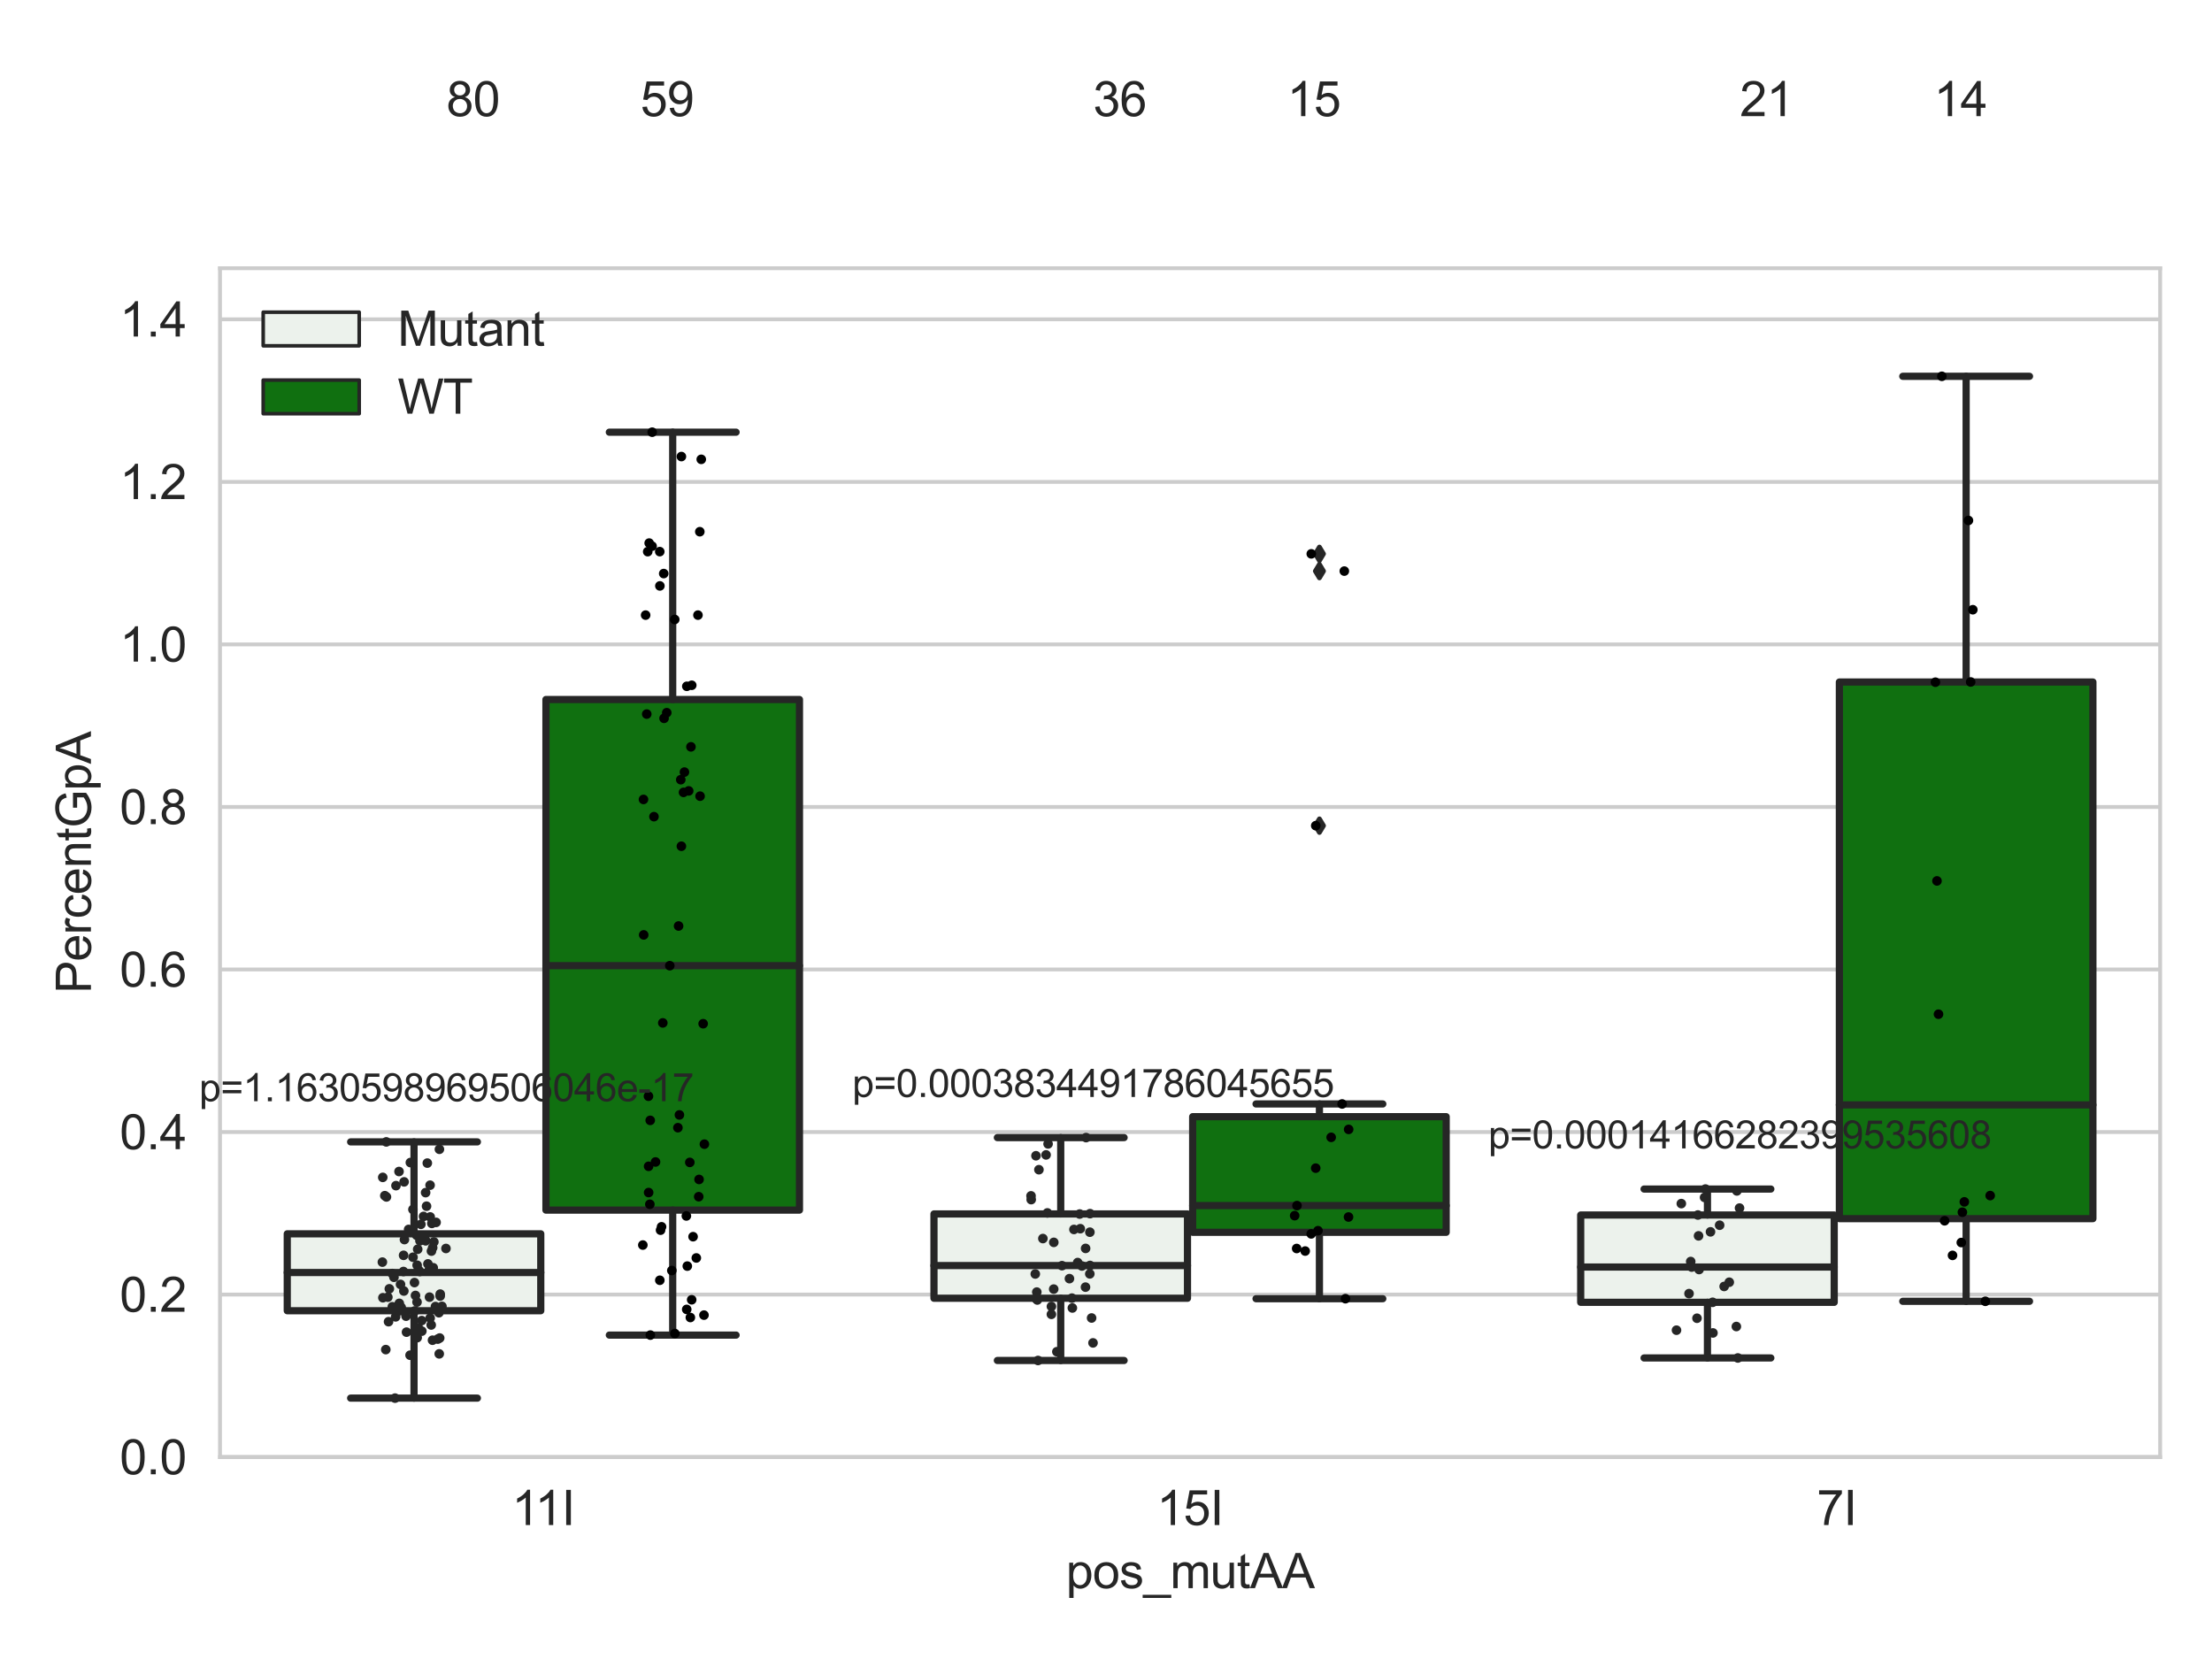 <?xml version="1.0" encoding="utf-8" standalone="no"?>
<!DOCTYPE svg PUBLIC "-//W3C//DTD SVG 1.1//EN"
  "http://www.w3.org/Graphics/SVG/1.1/DTD/svg11.dtd">
<svg xmlns:xlink="http://www.w3.org/1999/xlink" width="460.8pt" height="345.6pt" viewBox="0 0 460.8 345.6" xmlns="http://www.w3.org/2000/svg" version="1.1">
 <defs>
  <style type="text/css">*{stroke-linejoin: round; stroke-linecap: butt}</style>
 </defs>
 <g id="figure_1">
  <g id="patch_1">
   <path d="M 0 345.6 
L 460.8 345.6 
L 460.8 0 
L 0 0 
z
" style="fill: #ffffff"/>
  </g>
  <g id="axes_1">
   <g id="patch_2">
    <path d="M 45.83 303.539 
L 450 303.539 
L 450 55.877 
L 45.83 55.877 
z
" style="fill: #ffffff"/>
   </g>
   <g id="matplotlib.axis_1">
    <g id="xtick_1">
     <g id="text_1">
      <!-- 11I -->
      <g style="fill: #262626" transform="translate(106.61 317.697)scale(0.1 -0.1)">
       <defs>
        <path id="ArialMT-31" d="M 2384 0 
L 1822 0 
L 1822 3584 
Q 1619 3391 1289 3197 
Q 959 3003 697 2906 
L 697 3450 
Q 1169 3672 1522 3987 
Q 1875 4303 2022 4600 
L 2384 4600 
L 2384 0 
z
" transform="scale(0.016)"/>
        <path id="ArialMT-49" d="M 597 0 
L 597 4581 
L 1203 4581 
L 1203 0 
L 597 0 
z
" transform="scale(0.016)"/>
       </defs>
       <use xlink:href="#ArialMT-31"/>
       <use xlink:href="#ArialMT-31" x="48.24"/>
       <use xlink:href="#ArialMT-49" x="103.855"/>
      </g>
     </g>
    </g>
    <g id="xtick_2">
     <g id="text_2">
      <!-- 15I -->
      <g style="fill: #262626" transform="translate(240.965 317.697)scale(0.1 -0.1)">
       <defs>
        <path id="ArialMT-35" d="M 266 1200 
L 856 1250 
Q 922 819 1161 601 
Q 1400 384 1738 384 
Q 2144 384 2425 690 
Q 2706 997 2706 1503 
Q 2706 1984 2436 2262 
Q 2166 2541 1728 2541 
Q 1456 2541 1237 2417 
Q 1019 2294 894 2097 
L 366 2166 
L 809 4519 
L 3088 4519 
L 3088 3981 
L 1259 3981 
L 1013 2750 
Q 1425 3038 1878 3038 
Q 2478 3038 2890 2622 
Q 3303 2206 3303 1553 
Q 3303 931 2941 478 
Q 2500 -78 1738 -78 
Q 1113 -78 717 272 
Q 322 622 266 1200 
z
" transform="scale(0.016)"/>
       </defs>
       <use xlink:href="#ArialMT-31"/>
       <use xlink:href="#ArialMT-35" x="55.615"/>
       <use xlink:href="#ArialMT-49" x="111.23"/>
      </g>
     </g>
    </g>
    <g id="xtick_3">
     <g id="text_3">
      <!-- 7I -->
      <g style="fill: #262626" transform="translate(378.469 317.697)scale(0.1 -0.1)">
       <defs>
        <path id="ArialMT-37" d="M 303 3981 
L 303 4522 
L 3269 4522 
L 3269 4084 
Q 2831 3619 2401 2847 
Q 1972 2075 1738 1259 
Q 1569 684 1522 0 
L 944 0 
Q 953 541 1156 1306 
Q 1359 2072 1739 2783 
Q 2119 3494 2547 3981 
L 303 3981 
z
" transform="scale(0.016)"/>
       </defs>
       <use xlink:href="#ArialMT-37"/>
       <use xlink:href="#ArialMT-49" x="55.615"/>
      </g>
     </g>
    </g>
    <g id="text_4">
     <!-- pos_mutAA -->
     <g style="fill: #262626" transform="translate(222.069 330.842)scale(0.1 -0.1)">
      <defs>
       <path id="ArialMT-70" d="M 422 -1272 
L 422 3319 
L 934 3319 
L 934 2888 
Q 1116 3141 1344 3267 
Q 1572 3394 1897 3394 
Q 2322 3394 2647 3175 
Q 2972 2956 3137 2557 
Q 3303 2159 3303 1684 
Q 3303 1175 3120 767 
Q 2938 359 2589 142 
Q 2241 -75 1856 -75 
Q 1575 -75 1351 44 
Q 1128 163 984 344 
L 984 -1272 
L 422 -1272 
z
M 931 1641 
Q 931 1000 1190 694 
Q 1450 388 1819 388 
Q 2194 388 2461 705 
Q 2728 1022 2728 1688 
Q 2728 2322 2467 2637 
Q 2206 2953 1844 2953 
Q 1484 2953 1207 2617 
Q 931 2281 931 1641 
z
" transform="scale(0.016)"/>
       <path id="ArialMT-6f" d="M 213 1659 
Q 213 2581 725 3025 
Q 1153 3394 1769 3394 
Q 2453 3394 2887 2945 
Q 3322 2497 3322 1706 
Q 3322 1066 3130 698 
Q 2938 331 2570 128 
Q 2203 -75 1769 -75 
Q 1072 -75 642 372 
Q 213 819 213 1659 
z
M 791 1659 
Q 791 1022 1069 705 
Q 1347 388 1769 388 
Q 2188 388 2466 706 
Q 2744 1025 2744 1678 
Q 2744 2294 2464 2611 
Q 2184 2928 1769 2928 
Q 1347 2928 1069 2612 
Q 791 2297 791 1659 
z
" transform="scale(0.016)"/>
       <path id="ArialMT-73" d="M 197 991 
L 753 1078 
Q 800 744 1014 566 
Q 1228 388 1613 388 
Q 2000 388 2187 545 
Q 2375 703 2375 916 
Q 2375 1106 2209 1216 
Q 2094 1291 1634 1406 
Q 1016 1563 777 1677 
Q 538 1791 414 1992 
Q 291 2194 291 2438 
Q 291 2659 392 2848 
Q 494 3038 669 3163 
Q 800 3259 1026 3326 
Q 1253 3394 1513 3394 
Q 1903 3394 2198 3281 
Q 2494 3169 2634 2976 
Q 2775 2784 2828 2463 
L 2278 2388 
Q 2241 2644 2061 2787 
Q 1881 2931 1553 2931 
Q 1166 2931 1000 2803 
Q 834 2675 834 2503 
Q 834 2394 903 2306 
Q 972 2216 1119 2156 
Q 1203 2125 1616 2013 
Q 2213 1853 2448 1751 
Q 2684 1650 2818 1456 
Q 2953 1263 2953 975 
Q 2953 694 2789 445 
Q 2625 197 2315 61 
Q 2006 -75 1616 -75 
Q 969 -75 630 194 
Q 291 463 197 991 
z
" transform="scale(0.016)"/>
       <path id="ArialMT-5f" d="M -97 -1272 
L -97 -866 
L 3631 -866 
L 3631 -1272 
L -97 -1272 
z
" transform="scale(0.016)"/>
       <path id="ArialMT-6d" d="M 422 0 
L 422 3319 
L 925 3319 
L 925 2853 
Q 1081 3097 1340 3245 
Q 1600 3394 1931 3394 
Q 2300 3394 2536 3241 
Q 2772 3088 2869 2813 
Q 3263 3394 3894 3394 
Q 4388 3394 4653 3120 
Q 4919 2847 4919 2278 
L 4919 0 
L 4359 0 
L 4359 2091 
Q 4359 2428 4304 2576 
Q 4250 2725 4106 2815 
Q 3963 2906 3769 2906 
Q 3419 2906 3187 2673 
Q 2956 2441 2956 1928 
L 2956 0 
L 2394 0 
L 2394 2156 
Q 2394 2531 2256 2718 
Q 2119 2906 1806 2906 
Q 1569 2906 1367 2781 
Q 1166 2656 1075 2415 
Q 984 2175 984 1722 
L 984 0 
L 422 0 
z
" transform="scale(0.016)"/>
       <path id="ArialMT-75" d="M 2597 0 
L 2597 488 
Q 2209 -75 1544 -75 
Q 1250 -75 995 37 
Q 741 150 617 320 
Q 494 491 444 738 
Q 409 903 409 1263 
L 409 3319 
L 972 3319 
L 972 1478 
Q 972 1038 1006 884 
Q 1059 663 1231 536 
Q 1403 409 1656 409 
Q 1909 409 2131 539 
Q 2353 669 2445 892 
Q 2538 1116 2538 1541 
L 2538 3319 
L 3100 3319 
L 3100 0 
L 2597 0 
z
" transform="scale(0.016)"/>
       <path id="ArialMT-74" d="M 1650 503 
L 1731 6 
Q 1494 -44 1306 -44 
Q 1000 -44 831 53 
Q 663 150 594 308 
Q 525 466 525 972 
L 525 2881 
L 113 2881 
L 113 3319 
L 525 3319 
L 525 4141 
L 1084 4478 
L 1084 3319 
L 1650 3319 
L 1650 2881 
L 1084 2881 
L 1084 941 
Q 1084 700 1114 631 
Q 1144 563 1211 522 
Q 1278 481 1403 481 
Q 1497 481 1650 503 
z
" transform="scale(0.016)"/>
       <path id="ArialMT-41" d="M -9 0 
L 1750 4581 
L 2403 4581 
L 4278 0 
L 3588 0 
L 3053 1388 
L 1138 1388 
L 634 0 
L -9 0 
z
M 1313 1881 
L 2866 1881 
L 2388 3150 
Q 2169 3728 2063 4100 
Q 1975 3659 1816 3225 
L 1313 1881 
z
" transform="scale(0.016)"/>
      </defs>
      <use xlink:href="#ArialMT-70"/>
      <use xlink:href="#ArialMT-6f" x="55.615"/>
      <use xlink:href="#ArialMT-73" x="111.23"/>
      <use xlink:href="#ArialMT-5f" x="161.23"/>
      <use xlink:href="#ArialMT-6d" x="216.846"/>
      <use xlink:href="#ArialMT-75" x="300.146"/>
      <use xlink:href="#ArialMT-74" x="355.762"/>
      <use xlink:href="#ArialMT-41" x="383.545"/>
      <use xlink:href="#ArialMT-41" x="450.244"/>
     </g>
    </g>
   </g>
   <g id="matplotlib.axis_2">
    <g id="ytick_1">
     <g id="line2d_1">
      <path d="M 45.83 303.539 
L 450 303.539 
" clip-path="url(#p534d90ec0a)" style="fill: none; stroke: #cccccc; stroke-width: 0.8; stroke-linecap: round"/>
     </g>
     <g id="text_5">
      <!-- 0.0 -->
      <g style="fill: #262626" transform="translate(24.93 307.118)scale(0.1 -0.1)">
       <defs>
        <path id="ArialMT-30" d="M 266 2259 
Q 266 3072 433 3567 
Q 600 4063 929 4331 
Q 1259 4600 1759 4600 
Q 2128 4600 2406 4451 
Q 2684 4303 2865 4023 
Q 3047 3744 3150 3342 
Q 3253 2941 3253 2259 
Q 3253 1453 3087 958 
Q 2922 463 2592 192 
Q 2263 -78 1759 -78 
Q 1097 -78 719 397 
Q 266 969 266 2259 
z
M 844 2259 
Q 844 1131 1108 757 
Q 1372 384 1759 384 
Q 2147 384 2411 759 
Q 2675 1134 2675 2259 
Q 2675 3391 2411 3762 
Q 2147 4134 1753 4134 
Q 1366 4134 1134 3806 
Q 844 3388 844 2259 
z
" transform="scale(0.016)"/>
        <path id="ArialMT-2e" d="M 581 0 
L 581 641 
L 1222 641 
L 1222 0 
L 581 0 
z
" transform="scale(0.016)"/>
       </defs>
       <use xlink:href="#ArialMT-30"/>
       <use xlink:href="#ArialMT-2e" x="55.615"/>
       <use xlink:href="#ArialMT-30" x="83.398"/>
      </g>
     </g>
    </g>
    <g id="ytick_2">
     <g id="line2d_2">
      <path d="M 45.83 269.68 
L 450 269.68 
" clip-path="url(#p534d90ec0a)" style="fill: none; stroke: #cccccc; stroke-width: 0.8; stroke-linecap: round"/>
     </g>
     <g id="text_6">
      <!-- 0.2 -->
      <g style="fill: #262626" transform="translate(24.93 273.259)scale(0.1 -0.1)">
       <defs>
        <path id="ArialMT-32" d="M 3222 541 
L 3222 0 
L 194 0 
Q 188 203 259 391 
Q 375 700 629 1000 
Q 884 1300 1366 1694 
Q 2113 2306 2375 2664 
Q 2638 3022 2638 3341 
Q 2638 3675 2398 3904 
Q 2159 4134 1775 4134 
Q 1369 4134 1125 3890 
Q 881 3647 878 3216 
L 300 3275 
Q 359 3922 746 4261 
Q 1134 4600 1788 4600 
Q 2447 4600 2831 4234 
Q 3216 3869 3216 3328 
Q 3216 3053 3103 2787 
Q 2991 2522 2730 2228 
Q 2469 1934 1863 1422 
Q 1356 997 1212 845 
Q 1069 694 975 541 
L 3222 541 
z
" transform="scale(0.016)"/>
       </defs>
       <use xlink:href="#ArialMT-30"/>
       <use xlink:href="#ArialMT-2e" x="55.615"/>
       <use xlink:href="#ArialMT-32" x="83.398"/>
      </g>
     </g>
    </g>
    <g id="ytick_3">
     <g id="line2d_3">
      <path d="M 45.83 235.82 
L 450 235.82 
" clip-path="url(#p534d90ec0a)" style="fill: none; stroke: #cccccc; stroke-width: 0.8; stroke-linecap: round"/>
     </g>
     <g id="text_7">
      <!-- 0.4 -->
      <g style="fill: #262626" transform="translate(24.93 239.399)scale(0.1 -0.1)">
       <defs>
        <path id="ArialMT-34" d="M 2069 0 
L 2069 1097 
L 81 1097 
L 81 1613 
L 2172 4581 
L 2631 4581 
L 2631 1613 
L 3250 1613 
L 3250 1097 
L 2631 1097 
L 2631 0 
L 2069 0 
z
M 2069 1613 
L 2069 3678 
L 634 1613 
L 2069 1613 
z
" transform="scale(0.016)"/>
       </defs>
       <use xlink:href="#ArialMT-30"/>
       <use xlink:href="#ArialMT-2e" x="55.615"/>
       <use xlink:href="#ArialMT-34" x="83.398"/>
      </g>
     </g>
    </g>
    <g id="ytick_4">
     <g id="line2d_4">
      <path d="M 45.83 201.961 
L 450 201.961 
" clip-path="url(#p534d90ec0a)" style="fill: none; stroke: #cccccc; stroke-width: 0.8; stroke-linecap: round"/>
     </g>
     <g id="text_8">
      <!-- 0.6 -->
      <g style="fill: #262626" transform="translate(24.93 205.54)scale(0.1 -0.1)">
       <defs>
        <path id="ArialMT-36" d="M 3184 3459 
L 2625 3416 
Q 2550 3747 2413 3897 
Q 2184 4138 1850 4138 
Q 1581 4138 1378 3988 
Q 1113 3794 959 3422 
Q 806 3050 800 2363 
Q 1003 2672 1297 2822 
Q 1591 2972 1913 2972 
Q 2475 2972 2870 2558 
Q 3266 2144 3266 1488 
Q 3266 1056 3080 686 
Q 2894 316 2569 119 
Q 2244 -78 1831 -78 
Q 1128 -78 684 439 
Q 241 956 241 2144 
Q 241 3472 731 4075 
Q 1159 4600 1884 4600 
Q 2425 4600 2770 4297 
Q 3116 3994 3184 3459 
z
M 888 1484 
Q 888 1194 1011 928 
Q 1134 663 1356 523 
Q 1578 384 1822 384 
Q 2178 384 2434 671 
Q 2691 959 2691 1453 
Q 2691 1928 2437 2201 
Q 2184 2475 1800 2475 
Q 1419 2475 1153 2201 
Q 888 1928 888 1484 
z
" transform="scale(0.016)"/>
       </defs>
       <use xlink:href="#ArialMT-30"/>
       <use xlink:href="#ArialMT-2e" x="55.615"/>
       <use xlink:href="#ArialMT-36" x="83.398"/>
      </g>
     </g>
    </g>
    <g id="ytick_5">
     <g id="line2d_5">
      <path d="M 45.83 168.102 
L 450 168.102 
" clip-path="url(#p534d90ec0a)" style="fill: none; stroke: #cccccc; stroke-width: 0.8; stroke-linecap: round"/>
     </g>
     <g id="text_9">
      <!-- 0.8 -->
      <g style="fill: #262626" transform="translate(24.93 171.681)scale(0.1 -0.1)">
       <defs>
        <path id="ArialMT-38" d="M 1131 2484 
Q 781 2613 612 2850 
Q 444 3088 444 3419 
Q 444 3919 803 4259 
Q 1163 4600 1759 4600 
Q 2359 4600 2725 4251 
Q 3091 3903 3091 3403 
Q 3091 3084 2923 2848 
Q 2756 2613 2416 2484 
Q 2838 2347 3058 2040 
Q 3278 1734 3278 1309 
Q 3278 722 2862 322 
Q 2447 -78 1769 -78 
Q 1091 -78 675 323 
Q 259 725 259 1325 
Q 259 1772 486 2073 
Q 713 2375 1131 2484 
z
M 1019 3438 
Q 1019 3113 1228 2906 
Q 1438 2700 1772 2700 
Q 2097 2700 2305 2904 
Q 2513 3109 2513 3406 
Q 2513 3716 2298 3927 
Q 2084 4138 1766 4138 
Q 1444 4138 1231 3931 
Q 1019 3725 1019 3438 
z
M 838 1322 
Q 838 1081 952 856 
Q 1066 631 1291 507 
Q 1516 384 1775 384 
Q 2178 384 2440 643 
Q 2703 903 2703 1303 
Q 2703 1709 2433 1975 
Q 2163 2241 1756 2241 
Q 1359 2241 1098 1978 
Q 838 1716 838 1322 
z
" transform="scale(0.016)"/>
       </defs>
       <use xlink:href="#ArialMT-30"/>
       <use xlink:href="#ArialMT-2e" x="55.615"/>
       <use xlink:href="#ArialMT-38" x="83.398"/>
      </g>
     </g>
    </g>
    <g id="ytick_6">
     <g id="line2d_6">
      <path d="M 45.83 134.243 
L 450 134.243 
" clip-path="url(#p534d90ec0a)" style="fill: none; stroke: #cccccc; stroke-width: 0.8; stroke-linecap: round"/>
     </g>
     <g id="text_10">
      <!-- 1.0 -->
      <g style="fill: #262626" transform="translate(24.93 137.822)scale(0.1 -0.1)">
       <use xlink:href="#ArialMT-31"/>
       <use xlink:href="#ArialMT-2e" x="55.615"/>
       <use xlink:href="#ArialMT-30" x="83.398"/>
      </g>
     </g>
    </g>
    <g id="ytick_7">
     <g id="line2d_7">
      <path d="M 45.83 100.384 
L 450 100.384 
" clip-path="url(#p534d90ec0a)" style="fill: none; stroke: #cccccc; stroke-width: 0.8; stroke-linecap: round"/>
     </g>
     <g id="text_11">
      <!-- 1.2 -->
      <g style="fill: #262626" transform="translate(24.93 103.963)scale(0.1 -0.1)">
       <use xlink:href="#ArialMT-31"/>
       <use xlink:href="#ArialMT-2e" x="55.615"/>
       <use xlink:href="#ArialMT-32" x="83.398"/>
      </g>
     </g>
    </g>
    <g id="ytick_8">
     <g id="line2d_8">
      <path d="M 45.83 66.525 
L 450 66.525 
" clip-path="url(#p534d90ec0a)" style="fill: none; stroke: #cccccc; stroke-width: 0.8; stroke-linecap: round"/>
     </g>
     <g id="text_12">
      <!-- 1.4 -->
      <g style="fill: #262626" transform="translate(24.93 70.104)scale(0.1 -0.1)">
       <use xlink:href="#ArialMT-31"/>
       <use xlink:href="#ArialMT-2e" x="55.615"/>
       <use xlink:href="#ArialMT-34" x="83.398"/>
      </g>
     </g>
    </g>
    <g id="text_13">
     <!-- PercentGpA -->
     <g style="fill: #262626" transform="translate(18.942 206.943)rotate(-90)scale(0.1 -0.1)">
      <defs>
       <path id="ArialMT-50" d="M 494 0 
L 494 4581 
L 2222 4581 
Q 2678 4581 2919 4538 
Q 3256 4481 3484 4323 
Q 3713 4166 3852 3881 
Q 3991 3597 3991 3256 
Q 3991 2672 3619 2267 
Q 3247 1863 2275 1863 
L 1100 1863 
L 1100 0 
L 494 0 
z
M 1100 2403 
L 2284 2403 
Q 2872 2403 3119 2622 
Q 3366 2841 3366 3238 
Q 3366 3525 3220 3729 
Q 3075 3934 2838 4000 
Q 2684 4041 2272 4041 
L 1100 4041 
L 1100 2403 
z
" transform="scale(0.016)"/>
       <path id="ArialMT-65" d="M 2694 1069 
L 3275 997 
Q 3138 488 2766 206 
Q 2394 -75 1816 -75 
Q 1088 -75 661 373 
Q 234 822 234 1631 
Q 234 2469 665 2931 
Q 1097 3394 1784 3394 
Q 2450 3394 2872 2941 
Q 3294 2488 3294 1666 
Q 3294 1616 3291 1516 
L 816 1516 
Q 847 969 1125 678 
Q 1403 388 1819 388 
Q 2128 388 2347 550 
Q 2566 713 2694 1069 
z
M 847 1978 
L 2700 1978 
Q 2663 2397 2488 2606 
Q 2219 2931 1791 2931 
Q 1403 2931 1139 2672 
Q 875 2413 847 1978 
z
" transform="scale(0.016)"/>
       <path id="ArialMT-72" d="M 416 0 
L 416 3319 
L 922 3319 
L 922 2816 
Q 1116 3169 1280 3281 
Q 1444 3394 1641 3394 
Q 1925 3394 2219 3213 
L 2025 2691 
Q 1819 2813 1613 2813 
Q 1428 2813 1281 2702 
Q 1134 2591 1072 2394 
Q 978 2094 978 1738 
L 978 0 
L 416 0 
z
" transform="scale(0.016)"/>
       <path id="ArialMT-63" d="M 2588 1216 
L 3141 1144 
Q 3050 572 2676 248 
Q 2303 -75 1759 -75 
Q 1078 -75 664 370 
Q 250 816 250 1647 
Q 250 2184 428 2587 
Q 606 2991 970 3192 
Q 1334 3394 1763 3394 
Q 2303 3394 2647 3120 
Q 2991 2847 3088 2344 
L 2541 2259 
Q 2463 2594 2264 2762 
Q 2066 2931 1784 2931 
Q 1359 2931 1093 2626 
Q 828 2322 828 1663 
Q 828 994 1084 691 
Q 1341 388 1753 388 
Q 2084 388 2306 591 
Q 2528 794 2588 1216 
z
" transform="scale(0.016)"/>
       <path id="ArialMT-6e" d="M 422 0 
L 422 3319 
L 928 3319 
L 928 2847 
Q 1294 3394 1984 3394 
Q 2284 3394 2536 3286 
Q 2788 3178 2913 3003 
Q 3038 2828 3088 2588 
Q 3119 2431 3119 2041 
L 3119 0 
L 2556 0 
L 2556 2019 
Q 2556 2363 2490 2533 
Q 2425 2703 2258 2804 
Q 2091 2906 1866 2906 
Q 1506 2906 1245 2678 
Q 984 2450 984 1813 
L 984 0 
L 422 0 
z
" transform="scale(0.016)"/>
       <path id="ArialMT-47" d="M 2638 1797 
L 2638 2334 
L 4578 2338 
L 4578 638 
Q 4131 281 3656 101 
Q 3181 -78 2681 -78 
Q 2006 -78 1454 211 
Q 903 500 622 1047 
Q 341 1594 341 2269 
Q 341 2938 620 3517 
Q 900 4097 1425 4378 
Q 1950 4659 2634 4659 
Q 3131 4659 3532 4498 
Q 3934 4338 4162 4050 
Q 4391 3763 4509 3300 
L 3963 3150 
Q 3859 3500 3706 3700 
Q 3553 3900 3268 4020 
Q 2984 4141 2638 4141 
Q 2222 4141 1919 4014 
Q 1616 3888 1430 3681 
Q 1244 3475 1141 3228 
Q 966 2803 966 2306 
Q 966 1694 1177 1281 
Q 1388 869 1791 669 
Q 2194 469 2647 469 
Q 3041 469 3416 620 
Q 3791 772 3984 944 
L 3984 1797 
L 2638 1797 
z
" transform="scale(0.016)"/>
      </defs>
      <use xlink:href="#ArialMT-50"/>
      <use xlink:href="#ArialMT-65" x="66.699"/>
      <use xlink:href="#ArialMT-72" x="122.314"/>
      <use xlink:href="#ArialMT-63" x="155.615"/>
      <use xlink:href="#ArialMT-65" x="205.615"/>
      <use xlink:href="#ArialMT-6e" x="261.23"/>
      <use xlink:href="#ArialMT-74" x="316.846"/>
      <use xlink:href="#ArialMT-47" x="344.629"/>
      <use xlink:href="#ArialMT-70" x="422.412"/>
      <use xlink:href="#ArialMT-41" x="478.027"/>
     </g>
    </g>
   </g>
   <g id="patch_3">
    <path d="M 59.841 273.049 
L 112.653 273.049 
L 112.653 257.025 
L 59.841 257.025 
L 59.841 273.049 
z
" clip-path="url(#p534d90ec0a)" style="fill: #ecf2ec; stroke: #262626; stroke-width: 1.5; stroke-linejoin: miter"/>
   </g>
   <g id="patch_4">
    <path d="M 113.731 252.087 
L 166.542 252.087 
L 166.542 145.718 
L 113.731 145.718 
L 113.731 252.087 
z
" clip-path="url(#p534d90ec0a)" style="fill: #107010; stroke: #262626; stroke-width: 1.5; stroke-linejoin: miter"/>
   </g>
   <g id="patch_5">
    <path d="M 194.565 270.45 
L 247.376 270.45 
L 247.376 252.886 
L 194.565 252.886 
L 194.565 270.45 
z
" clip-path="url(#p534d90ec0a)" style="fill: #ecf2ec; stroke: #262626; stroke-width: 1.5; stroke-linejoin: miter"/>
   </g>
   <g id="patch_6">
    <path d="M 248.454 256.71 
L 301.265 256.71 
L 301.265 232.623 
L 248.454 232.623 
L 248.454 256.71 
z
" clip-path="url(#p534d90ec0a)" style="fill: #107010; stroke: #262626; stroke-width: 1.5; stroke-linejoin: miter"/>
   </g>
   <g id="patch_7">
    <path d="M 329.288 271.295 
L 382.099 271.295 
L 382.099 253.108 
L 329.288 253.108 
L 329.288 271.295 
z
" clip-path="url(#p534d90ec0a)" style="fill: #ecf2ec; stroke: #262626; stroke-width: 1.5; stroke-linejoin: miter"/>
   </g>
   <g id="patch_8">
    <path d="M 383.177 253.865 
L 435.989 253.865 
L 435.989 142.076 
L 383.177 142.076 
L 383.177 253.865 
z
" clip-path="url(#p534d90ec0a)" style="fill: #107010; stroke: #262626; stroke-width: 1.5; stroke-linejoin: miter"/>
   </g>
   <g id="patch_9">
    <path d="M 113.192 303.539 
L 113.192 303.539 
L 113.192 303.539 
L 113.192 303.539 
z
" clip-path="url(#p534d90ec0a)" style="fill: #ecf2ec; stroke: #262626; stroke-width: 0.75; stroke-linejoin: miter"/>
   </g>
   <g id="patch_10">
    <path d="M 113.192 303.539 
L 113.192 303.539 
L 113.192 303.539 
L 113.192 303.539 
z
" clip-path="url(#p534d90ec0a)" style="fill: #107010; stroke: #262626; stroke-width: 0.75; stroke-linejoin: miter"/>
   </g>
   <g id="PathCollection_1"/>
   <g id="PathCollection_2"/>
   <g id="line2d_9">
    <path d="M 86.247 273.049 
L 86.247 291.255 
" clip-path="url(#p534d90ec0a)" style="fill: none; stroke: #262626; stroke-width: 1.5; stroke-linecap: round"/>
   </g>
   <g id="line2d_10">
    <path d="M 86.247 257.025 
L 86.247 237.876 
" clip-path="url(#p534d90ec0a)" style="fill: none; stroke: #262626; stroke-width: 1.5; stroke-linecap: round"/>
   </g>
   <g id="line2d_11">
    <path d="M 73.044 291.255 
L 99.45 291.255 
" clip-path="url(#p534d90ec0a)" style="fill: none; stroke: #262626; stroke-width: 1.5; stroke-linecap: round"/>
   </g>
   <g id="line2d_12">
    <path d="M 73.044 237.876 
L 99.45 237.876 
" clip-path="url(#p534d90ec0a)" style="fill: none; stroke: #262626; stroke-width: 1.5; stroke-linecap: round"/>
   </g>
   <g id="line2d_13"/>
   <g id="line2d_14">
    <path d="M 140.136 252.087 
L 140.136 278.122 
" clip-path="url(#p534d90ec0a)" style="fill: none; stroke: #262626; stroke-width: 1.5; stroke-linecap: round"/>
   </g>
   <g id="line2d_15">
    <path d="M 140.136 145.718 
L 140.136 90.034 
" clip-path="url(#p534d90ec0a)" style="fill: none; stroke: #262626; stroke-width: 1.5; stroke-linecap: round"/>
   </g>
   <g id="line2d_16">
    <path d="M 126.933 278.122 
L 153.339 278.122 
" clip-path="url(#p534d90ec0a)" style="fill: none; stroke: #262626; stroke-width: 1.5; stroke-linecap: round"/>
   </g>
   <g id="line2d_17">
    <path d="M 126.933 90.034 
L 153.339 90.034 
" clip-path="url(#p534d90ec0a)" style="fill: none; stroke: #262626; stroke-width: 1.5; stroke-linecap: round"/>
   </g>
   <g id="line2d_18"/>
   <g id="line2d_19">
    <path d="M 220.97 270.45 
L 220.97 283.414 
" clip-path="url(#p534d90ec0a)" style="fill: none; stroke: #262626; stroke-width: 1.5; stroke-linecap: round"/>
   </g>
   <g id="line2d_20">
    <path d="M 220.97 252.886 
L 220.97 236.984 
" clip-path="url(#p534d90ec0a)" style="fill: none; stroke: #262626; stroke-width: 1.5; stroke-linecap: round"/>
   </g>
   <g id="line2d_21">
    <path d="M 207.767 283.414 
L 234.173 283.414 
" clip-path="url(#p534d90ec0a)" style="fill: none; stroke: #262626; stroke-width: 1.5; stroke-linecap: round"/>
   </g>
   <g id="line2d_22">
    <path d="M 207.767 236.984 
L 234.173 236.984 
" clip-path="url(#p534d90ec0a)" style="fill: none; stroke: #262626; stroke-width: 1.5; stroke-linecap: round"/>
   </g>
   <g id="line2d_23"/>
   <g id="line2d_24">
    <path d="M 274.86 256.71 
L 274.86 270.542 
" clip-path="url(#p534d90ec0a)" style="fill: none; stroke: #262626; stroke-width: 1.5; stroke-linecap: round"/>
   </g>
   <g id="line2d_25">
    <path d="M 274.86 232.623 
L 274.86 229.975 
" clip-path="url(#p534d90ec0a)" style="fill: none; stroke: #262626; stroke-width: 1.5; stroke-linecap: round"/>
   </g>
   <g id="line2d_26">
    <path d="M 261.657 270.542 
L 288.063 270.542 
" clip-path="url(#p534d90ec0a)" style="fill: none; stroke: #262626; stroke-width: 1.5; stroke-linecap: round"/>
   </g>
   <g id="line2d_27">
    <path d="M 261.657 229.975 
L 288.063 229.975 
" clip-path="url(#p534d90ec0a)" style="fill: none; stroke: #262626; stroke-width: 1.5; stroke-linecap: round"/>
   </g>
   <g id="line2d_28">
    <defs>
     <path id="mb141c4b76e" d="M -0 1.414 
L 0.849 0 
L 0 -1.414 
L -0.849 -0 
z
" style="stroke: #262626; stroke-linejoin: miter"/>
    </defs>
    <g clip-path="url(#p534d90ec0a)">
     <use xlink:href="#mb141c4b76e" x="274.86" y="172.002" style="fill: #262626; stroke: #262626; stroke-linejoin: miter"/>
     <use xlink:href="#mb141c4b76e" x="274.86" y="118.97" style="fill: #262626; stroke: #262626; stroke-linejoin: miter"/>
     <use xlink:href="#mb141c4b76e" x="274.86" y="115.377" style="fill: #262626; stroke: #262626; stroke-linejoin: miter"/>
    </g>
   </g>
   <g id="line2d_29">
    <path d="M 355.694 271.295 
L 355.694 282.887 
" clip-path="url(#p534d90ec0a)" style="fill: none; stroke: #262626; stroke-width: 1.5; stroke-linecap: round"/>
   </g>
   <g id="line2d_30">
    <path d="M 355.694 253.108 
L 355.694 247.699 
" clip-path="url(#p534d90ec0a)" style="fill: none; stroke: #262626; stroke-width: 1.5; stroke-linecap: round"/>
   </g>
   <g id="line2d_31">
    <path d="M 342.491 282.887 
L 368.897 282.887 
" clip-path="url(#p534d90ec0a)" style="fill: none; stroke: #262626; stroke-width: 1.5; stroke-linecap: round"/>
   </g>
   <g id="line2d_32">
    <path d="M 342.491 247.699 
L 368.897 247.699 
" clip-path="url(#p534d90ec0a)" style="fill: none; stroke: #262626; stroke-width: 1.5; stroke-linecap: round"/>
   </g>
   <g id="line2d_33"/>
   <g id="line2d_34">
    <path d="M 409.583 253.865 
L 409.583 271.087 
" clip-path="url(#p534d90ec0a)" style="fill: none; stroke: #262626; stroke-width: 1.5; stroke-linecap: round"/>
   </g>
   <g id="line2d_35">
    <path d="M 409.583 142.076 
L 409.583 78.391 
" clip-path="url(#p534d90ec0a)" style="fill: none; stroke: #262626; stroke-width: 1.5; stroke-linecap: round"/>
   </g>
   <g id="line2d_36">
    <path d="M 396.38 271.087 
L 422.786 271.087 
" clip-path="url(#p534d90ec0a)" style="fill: none; stroke: #262626; stroke-width: 1.5; stroke-linecap: round"/>
   </g>
   <g id="line2d_37">
    <path d="M 396.38 78.391 
L 422.786 78.391 
" clip-path="url(#p534d90ec0a)" style="fill: none; stroke: #262626; stroke-width: 1.5; stroke-linecap: round"/>
   </g>
   <g id="line2d_38"/>
   <g id="line2d_39">
    <path d="M 59.841 265.089 
L 112.653 265.089 
" clip-path="url(#p534d90ec0a)" style="fill: none; stroke: #262626; stroke-width: 1.5; stroke-linecap: round"/>
   </g>
   <g id="line2d_40">
    <path d="M 113.731 201.171 
L 166.542 201.171 
" clip-path="url(#p534d90ec0a)" style="fill: none; stroke: #262626; stroke-width: 1.5; stroke-linecap: round"/>
   </g>
   <g id="line2d_41">
    <path d="M 194.565 263.638 
L 247.376 263.638 
" clip-path="url(#p534d90ec0a)" style="fill: none; stroke: #262626; stroke-width: 1.5; stroke-linecap: round"/>
   </g>
   <g id="line2d_42">
    <path d="M 248.454 251.146 
L 301.265 251.146 
" clip-path="url(#p534d90ec0a)" style="fill: none; stroke: #262626; stroke-width: 1.5; stroke-linecap: round"/>
   </g>
   <g id="line2d_43">
    <path d="M 329.288 263.951 
L 382.099 263.951 
" clip-path="url(#p534d90ec0a)" style="fill: none; stroke: #262626; stroke-width: 1.5; stroke-linecap: round"/>
   </g>
   <g id="line2d_44">
    <path d="M 383.177 230.169 
L 435.989 230.169 
" clip-path="url(#p534d90ec0a)" style="fill: none; stroke: #262626; stroke-width: 1.5; stroke-linecap: round"/>
   </g>
   <g id="patch_11">
    <path d="M 45.83 303.539 
L 45.83 55.877 
" style="fill: none; stroke: #cccccc; stroke-width: 0.8; stroke-linejoin: miter; stroke-linecap: square"/>
   </g>
   <g id="patch_12">
    <path d="M 450 303.539 
L 450 55.877 
" style="fill: none; stroke: #cccccc; stroke-width: 0.8; stroke-linejoin: miter; stroke-linecap: square"/>
   </g>
   <g id="patch_13">
    <path d="M 45.83 303.539 
L 450 303.539 
" style="fill: none; stroke: #cccccc; stroke-width: 0.8; stroke-linejoin: miter; stroke-linecap: square"/>
   </g>
   <g id="patch_14">
    <path d="M 45.83 55.877 
L 450 55.877 
" style="fill: none; stroke: #cccccc; stroke-width: 0.8; stroke-linejoin: miter; stroke-linecap: square"/>
   </g>
   <g id="PathCollection_3">
    <defs>
     <path id="C0_0_ecb2d2865a" d="M 0 1 
C 0.265 1 0.52 0.895 0.707 0.707 
C 0.895 0.52 1 0.265 1 -0 
C 1 -0.265 0.895 -0.52 0.707 -0.707 
C 0.52 -0.895 0.265 -1 0 -1 
C -0.265 -1 -0.52 -0.895 -0.707 -0.707 
C -0.895 -0.52 -1 -0.265 -1 0 
C -1 0.265 -0.895 0.52 -0.707 0.707 
C -0.52 0.895 -0.265 1 0 1 
z
"/>
    </defs>
    <g clip-path="url(#p534d90ec0a)">
     <use xlink:href="#C0_0_ecb2d2865a" x="86.415" y="273.093" style="fill: #262626"/>
    </g>
    <g clip-path="url(#p534d90ec0a)">
     <use xlink:href="#C0_0_ecb2d2865a" x="83.579" y="272.371" style="fill: #262626"/>
    </g>
    <g clip-path="url(#p534d90ec0a)">
     <use xlink:href="#C0_0_ecb2d2865a" x="80.506" y="249.343" style="fill: #262626"/>
    </g>
    <g clip-path="url(#p534d90ec0a)">
     <use xlink:href="#C0_0_ecb2d2865a" x="86.896" y="263.567" style="fill: #262626"/>
    </g>
    <g clip-path="url(#p534d90ec0a)">
     <use xlink:href="#C0_0_ecb2d2865a" x="88.855" y="251.273" style="fill: #262626"/>
    </g>
    <g clip-path="url(#p534d90ec0a)">
     <use xlink:href="#C0_0_ecb2d2865a" x="90.134" y="259.923" style="fill: #262626"/>
    </g>
    <g clip-path="url(#p534d90ec0a)">
     <use xlink:href="#C0_0_ecb2d2865a" x="89.018" y="242.295" style="fill: #262626"/>
    </g>
    <g clip-path="url(#p534d90ec0a)">
     <use xlink:href="#C0_0_ecb2d2865a" x="81.73" y="272.224" style="fill: #262626"/>
    </g>
    <g clip-path="url(#p534d90ec0a)">
     <use xlink:href="#C0_0_ecb2d2865a" x="80.473" y="237.876" style="fill: #262626"/>
    </g>
    <g clip-path="url(#p534d90ec0a)">
     <use xlink:href="#C0_0_ecb2d2865a" x="91.597" y="278.736" style="fill: #262626"/>
    </g>
    <g clip-path="url(#p534d90ec0a)">
     <use xlink:href="#C0_0_ecb2d2865a" x="89.88" y="260.628" style="fill: #262626"/>
    </g>
    <g clip-path="url(#p534d90ec0a)">
     <use xlink:href="#C0_0_ecb2d2865a" x="83.18" y="271.511" style="fill: #262626"/>
    </g>
    <g clip-path="url(#p534d90ec0a)">
     <use xlink:href="#C0_0_ecb2d2865a" x="86.023" y="251.954" style="fill: #262626"/>
    </g>
    <g clip-path="url(#p534d90ec0a)">
     <use xlink:href="#C0_0_ecb2d2865a" x="91.432" y="273.469" style="fill: #262626"/>
    </g>
    <g clip-path="url(#p534d90ec0a)">
     <use xlink:href="#C0_0_ecb2d2865a" x="90.102" y="279.19" style="fill: #262626"/>
    </g>
    <g clip-path="url(#p534d90ec0a)">
     <use xlink:href="#C0_0_ecb2d2865a" x="89.595" y="246.897" style="fill: #262626"/>
    </g>
    <g clip-path="url(#p534d90ec0a)">
     <use xlink:href="#C0_0_ecb2d2865a" x="89.961" y="254.864" style="fill: #262626"/>
    </g>
    <g clip-path="url(#p534d90ec0a)">
     <use xlink:href="#C0_0_ecb2d2865a" x="79.736" y="245.27" style="fill: #262626"/>
    </g>
    <g clip-path="url(#p534d90ec0a)">
     <use xlink:href="#C0_0_ecb2d2865a" x="84.183" y="246.205" style="fill: #262626"/>
    </g>
    <g clip-path="url(#p534d90ec0a)">
     <use xlink:href="#C0_0_ecb2d2865a" x="85.124" y="256.111" style="fill: #262626"/>
    </g>
    <g clip-path="url(#p534d90ec0a)">
     <use xlink:href="#C0_0_ecb2d2865a" x="81.713" y="265.302" style="fill: #262626"/>
    </g>
    <g clip-path="url(#p534d90ec0a)">
     <use xlink:href="#C0_0_ecb2d2865a" x="85.486" y="242.182" style="fill: #262626"/>
    </g>
    <g clip-path="url(#p534d90ec0a)">
     <use xlink:href="#C0_0_ecb2d2865a" x="89.829" y="276.02" style="fill: #262626"/>
    </g>
    <g clip-path="url(#p534d90ec0a)">
     <use xlink:href="#C0_0_ecb2d2865a" x="80.165" y="249.08" style="fill: #262626"/>
    </g>
    <g clip-path="url(#p534d90ec0a)">
     <use xlink:href="#C0_0_ecb2d2865a" x="87.483" y="258.482" style="fill: #262626"/>
    </g>
    <g clip-path="url(#p534d90ec0a)">
     <use xlink:href="#C0_0_ecb2d2865a" x="90.384" y="258.713" style="fill: #262626"/>
    </g>
    <g clip-path="url(#p534d90ec0a)">
     <use xlink:href="#C0_0_ecb2d2865a" x="91.196" y="278.96" style="fill: #262626"/>
    </g>
    <g clip-path="url(#p534d90ec0a)">
     <use xlink:href="#C0_0_ecb2d2865a" x="87.678" y="255.049" style="fill: #262626"/>
    </g>
    <g clip-path="url(#p534d90ec0a)">
     <use xlink:href="#C0_0_ecb2d2865a" x="88.664" y="248.448" style="fill: #262626"/>
    </g>
    <g clip-path="url(#p534d90ec0a)">
     <use xlink:href="#C0_0_ecb2d2865a" x="79.765" y="270.339" style="fill: #262626"/>
    </g>
    <g clip-path="url(#p534d90ec0a)">
     <use xlink:href="#C0_0_ecb2d2865a" x="89.619" y="253.51" style="fill: #262626"/>
    </g>
    <g clip-path="url(#p534d90ec0a)">
     <use xlink:href="#C0_0_ecb2d2865a" x="87.878" y="277.3" style="fill: #262626"/>
    </g>
    <g clip-path="url(#p534d90ec0a)">
     <use xlink:href="#C0_0_ecb2d2865a" x="82.811" y="272.704" style="fill: #262626"/>
    </g>
    <g clip-path="url(#p534d90ec0a)">
     <use xlink:href="#C0_0_ecb2d2865a" x="87.445" y="264.874" style="fill: #262626"/>
    </g>
    <g clip-path="url(#p534d90ec0a)">
     <use xlink:href="#C0_0_ecb2d2865a" x="81.106" y="268.482" style="fill: #262626"/>
    </g>
    <g clip-path="url(#p534d90ec0a)">
     <use xlink:href="#C0_0_ecb2d2865a" x="86.906" y="278.663" style="fill: #262626"/>
    </g>
    <g clip-path="url(#p534d90ec0a)">
     <use xlink:href="#C0_0_ecb2d2865a" x="91.707" y="269.584" style="fill: #262626"/>
    </g>
    <g clip-path="url(#p534d90ec0a)">
     <use xlink:href="#C0_0_ecb2d2865a" x="85.424" y="282.313" style="fill: #262626"/>
    </g>
    <g clip-path="url(#p534d90ec0a)">
     <use xlink:href="#C0_0_ecb2d2865a" x="82.071" y="266.078" style="fill: #262626"/>
    </g>
    <g clip-path="url(#p534d90ec0a)">
     <use xlink:href="#C0_0_ecb2d2865a" x="87.856" y="275.103" style="fill: #262626"/>
    </g>
    <g clip-path="url(#p534d90ec0a)">
     <use xlink:href="#C0_0_ecb2d2865a" x="88.674" y="258.487" style="fill: #262626"/>
    </g>
    <g clip-path="url(#p534d90ec0a)">
     <use xlink:href="#C0_0_ecb2d2865a" x="89.147" y="263.294" style="fill: #262626"/>
    </g>
    <g clip-path="url(#p534d90ec0a)">
     <use xlink:href="#C0_0_ecb2d2865a" x="84.59" y="274.182" style="fill: #262626"/>
    </g>
    <g clip-path="url(#p534d90ec0a)">
     <use xlink:href="#C0_0_ecb2d2865a" x="79.657" y="262.923" style="fill: #262626"/>
    </g>
    <g clip-path="url(#p534d90ec0a)">
     <use xlink:href="#C0_0_ecb2d2865a" x="87.156" y="276.654" style="fill: #262626"/>
    </g>
    <g clip-path="url(#p534d90ec0a)">
     <use xlink:href="#C0_0_ecb2d2865a" x="89.355" y="264.699" style="fill: #262626"/>
    </g>
    <g clip-path="url(#p534d90ec0a)">
     <use xlink:href="#C0_0_ecb2d2865a" x="83.394" y="273.034" style="fill: #262626"/>
    </g>
    <g clip-path="url(#p534d90ec0a)">
     <use xlink:href="#C0_0_ecb2d2865a" x="86.804" y="257.33" style="fill: #262626"/>
    </g>
    <g clip-path="url(#p534d90ec0a)">
     <use xlink:href="#C0_0_ecb2d2865a" x="86.552" y="269.868" style="fill: #262626"/>
    </g>
    <g clip-path="url(#p534d90ec0a)">
     <use xlink:href="#C0_0_ecb2d2865a" x="80.802" y="270.223" style="fill: #262626"/>
    </g>
    <g clip-path="url(#p534d90ec0a)">
     <use xlink:href="#C0_0_ecb2d2865a" x="88.231" y="253.405" style="fill: #262626"/>
    </g>
    <g clip-path="url(#p534d90ec0a)">
     <use xlink:href="#C0_0_ecb2d2865a" x="80.367" y="281.146" style="fill: #262626"/>
    </g>
    <g clip-path="url(#p534d90ec0a)">
     <use xlink:href="#C0_0_ecb2d2865a" x="82.491" y="246.992" style="fill: #262626"/>
    </g>
    <g clip-path="url(#p534d90ec0a)">
     <use xlink:href="#C0_0_ecb2d2865a" x="84.684" y="277.511" style="fill: #262626"/>
    </g>
    <g clip-path="url(#p534d90ec0a)">
     <use xlink:href="#C0_0_ecb2d2865a" x="86.038" y="261.903" style="fill: #262626"/>
    </g>
    <g clip-path="url(#p534d90ec0a)">
     <use xlink:href="#C0_0_ecb2d2865a" x="86.874" y="271.242" style="fill: #262626"/>
    </g>
    <g clip-path="url(#p534d90ec0a)">
     <use xlink:href="#C0_0_ecb2d2865a" x="86.343" y="267.183" style="fill: #262626"/>
    </g>
    <g clip-path="url(#p534d90ec0a)">
     <use xlink:href="#C0_0_ecb2d2865a" x="92.902" y="260.08" style="fill: #262626"/>
    </g>
    <g clip-path="url(#p534d90ec0a)">
     <use xlink:href="#C0_0_ecb2d2865a" x="89.611" y="274.572" style="fill: #262626"/>
    </g>
    <g clip-path="url(#p534d90ec0a)">
     <use xlink:href="#C0_0_ecb2d2865a" x="83.124" y="244.047" style="fill: #262626"/>
    </g>
    <g clip-path="url(#p534d90ec0a)">
     <use xlink:href="#C0_0_ecb2d2865a" x="90.713" y="272.181" style="fill: #262626"/>
    </g>
    <g clip-path="url(#p534d90ec0a)">
     <use xlink:href="#C0_0_ecb2d2865a" x="84.071" y="261.508" style="fill: #262626"/>
    </g>
    <g clip-path="url(#p534d90ec0a)">
     <use xlink:href="#C0_0_ecb2d2865a" x="86.776" y="277.152" style="fill: #262626"/>
    </g>
    <g clip-path="url(#p534d90ec0a)">
     <use xlink:href="#C0_0_ecb2d2865a" x="82.415" y="274.325" style="fill: #262626"/>
    </g>
    <g clip-path="url(#p534d90ec0a)">
     <use xlink:href="#C0_0_ecb2d2865a" x="91.696" y="269.997" style="fill: #262626"/>
    </g>
    <g clip-path="url(#p534d90ec0a)">
     <use xlink:href="#C0_0_ecb2d2865a" x="87.014" y="260.241" style="fill: #262626"/>
    </g>
    <g clip-path="url(#p534d90ec0a)">
     <use xlink:href="#C0_0_ecb2d2865a" x="87.158" y="264.576" style="fill: #262626"/>
    </g>
    <g clip-path="url(#p534d90ec0a)">
     <use xlink:href="#C0_0_ecb2d2865a" x="90.847" y="254.645" style="fill: #262626"/>
    </g>
    <g clip-path="url(#p534d90ec0a)">
     <use xlink:href="#C0_0_ecb2d2865a" x="91.538" y="239.415" style="fill: #262626"/>
    </g>
    <g clip-path="url(#p534d90ec0a)">
     <use xlink:href="#C0_0_ecb2d2865a" x="89.473" y="270.219" style="fill: #262626"/>
    </g>
    <g clip-path="url(#p534d90ec0a)">
     <use xlink:href="#C0_0_ecb2d2865a" x="92.072" y="272.14" style="fill: #262626"/>
    </g>
    <g clip-path="url(#p534d90ec0a)">
     <use xlink:href="#C0_0_ecb2d2865a" x="84.131" y="268.943" style="fill: #262626"/>
    </g>
    <g clip-path="url(#p534d90ec0a)">
     <use xlink:href="#C0_0_ecb2d2865a" x="80.94" y="275.332" style="fill: #262626"/>
    </g>
    <g clip-path="url(#p534d90ec0a)">
     <use xlink:href="#C0_0_ecb2d2865a" x="83.435" y="267.562" style="fill: #262626"/>
    </g>
    <g clip-path="url(#p534d90ec0a)">
     <use xlink:href="#C0_0_ecb2d2865a" x="84.048" y="264.876" style="fill: #262626"/>
    </g>
    <g clip-path="url(#p534d90ec0a)">
     <use xlink:href="#C0_0_ecb2d2865a" x="82.297" y="291.255" style="fill: #262626"/>
    </g>
    <g clip-path="url(#p534d90ec0a)">
     <use xlink:href="#C0_0_ecb2d2865a" x="88.574" y="258.351" style="fill: #262626"/>
    </g>
    <g clip-path="url(#p534d90ec0a)">
     <use xlink:href="#C0_0_ecb2d2865a" x="91.501" y="282.033" style="fill: #262626"/>
    </g>
    <g clip-path="url(#p534d90ec0a)">
     <use xlink:href="#C0_0_ecb2d2865a" x="84.255" y="258.227" style="fill: #262626"/>
    </g>
    <g clip-path="url(#p534d90ec0a)">
     <use xlink:href="#C0_0_ecb2d2865a" x="90.249" y="264.095" style="fill: #262626"/>
    </g>
   </g>
   <g id="PathCollection_4">
    <defs>
     <path id="C1_0_a7d0dac2f2" d="M 0 1 
C 0.265 1 0.52 0.895 0.707 0.707 
C 0.895 0.52 1 0.265 1 -0 
C 1 -0.265 0.895 -0.52 0.707 -0.707 
C 0.52 -0.895 0.265 -1 0 -1 
C -0.265 -1 -0.52 -0.895 -0.707 -0.707 
C -0.895 -0.52 -1 -0.265 -1 0 
C -1 0.265 -0.895 0.52 -0.707 0.707 
C -0.52 0.895 -0.265 1 0 1 
z
"/>
    </defs>
    <g clip-path="url(#p534d90ec0a)">
     <use xlink:href="#C1_0_a7d0dac2f2" x="138.896" y="148.466"/>
    </g>
    <g clip-path="url(#p534d90ec0a)">
     <use xlink:href="#C1_0_a7d0dac2f2" x="142.984" y="253.303"/>
    </g>
    <g clip-path="url(#p534d90ec0a)">
     <use xlink:href="#C1_0_a7d0dac2f2" x="135.479" y="278.122"/>
    </g>
    <g clip-path="url(#p534d90ec0a)">
     <use xlink:href="#C1_0_a7d0dac2f2" x="145.838" y="165.856"/>
    </g>
    <g clip-path="url(#p534d90ec0a)">
     <use xlink:href="#C1_0_a7d0dac2f2" x="138.074" y="213.089"/>
    </g>
    <g clip-path="url(#p534d90ec0a)">
     <use xlink:href="#C1_0_a7d0dac2f2" x="137.452" y="266.702"/>
    </g>
    <g clip-path="url(#p534d90ec0a)">
     <use xlink:href="#C1_0_a7d0dac2f2" x="136.232" y="170.125"/>
    </g>
    <g clip-path="url(#p534d90ec0a)">
     <use xlink:href="#C1_0_a7d0dac2f2" x="140.559" y="129.047"/>
    </g>
    <g clip-path="url(#p534d90ec0a)">
     <use xlink:href="#C1_0_a7d0dac2f2" x="145.056" y="262.054"/>
    </g>
    <g clip-path="url(#p534d90ec0a)">
     <use xlink:href="#C1_0_a7d0dac2f2" x="144.088" y="270.765"/>
    </g>
    <g clip-path="url(#p534d90ec0a)">
     <use xlink:href="#C1_0_a7d0dac2f2" x="138.265" y="119.484"/>
    </g>
    <g clip-path="url(#p534d90ec0a)">
     <use xlink:href="#C1_0_a7d0dac2f2" x="134.05" y="166.536"/>
    </g>
    <g clip-path="url(#p534d90ec0a)">
     <use xlink:href="#C1_0_a7d0dac2f2" x="141.817" y="162.423"/>
    </g>
    <g clip-path="url(#p534d90ec0a)">
     <use xlink:href="#C1_0_a7d0dac2f2" x="137.467" y="122.057"/>
    </g>
    <g clip-path="url(#p534d90ec0a)">
     <use xlink:href="#C1_0_a7d0dac2f2" x="143.177" y="263.752"/>
    </g>
    <g clip-path="url(#p534d90ec0a)">
     <use xlink:href="#C1_0_a7d0dac2f2" x="137.441" y="114.912"/>
    </g>
    <g clip-path="url(#p534d90ec0a)">
     <use xlink:href="#C1_0_a7d0dac2f2" x="145.397" y="128.139"/>
    </g>
    <g clip-path="url(#p534d90ec0a)">
     <use xlink:href="#C1_0_a7d0dac2f2" x="135.235" y="113.133"/>
    </g>
    <g clip-path="url(#p534d90ec0a)">
     <use xlink:href="#C1_0_a7d0dac2f2" x="140.583" y="277.796"/>
    </g>
    <g clip-path="url(#p534d90ec0a)">
     <use xlink:href="#C1_0_a7d0dac2f2" x="143.076" y="142.969"/>
    </g>
    <g clip-path="url(#p534d90ec0a)">
     <use xlink:href="#C1_0_a7d0dac2f2" x="137.605" y="256.267"/>
    </g>
    <g clip-path="url(#p534d90ec0a)">
     <use xlink:href="#C1_0_a7d0dac2f2" x="144.381" y="257.625"/>
    </g>
    <g clip-path="url(#p534d90ec0a)">
     <use xlink:href="#C1_0_a7d0dac2f2" x="145.784" y="110.765"/>
    </g>
    <g clip-path="url(#p534d90ec0a)">
     <use xlink:href="#C1_0_a7d0dac2f2" x="135.861" y="90.034"/>
    </g>
    <g clip-path="url(#p534d90ec0a)">
     <use xlink:href="#C1_0_a7d0dac2f2" x="146.086" y="95.689"/>
    </g>
    <g clip-path="url(#p534d90ec0a)">
     <use xlink:href="#C1_0_a7d0dac2f2" x="142.582" y="160.842"/>
    </g>
    <g clip-path="url(#p534d90ec0a)">
     <use xlink:href="#C1_0_a7d0dac2f2" x="143.937" y="155.581"/>
    </g>
    <g clip-path="url(#p534d90ec0a)">
     <use xlink:href="#C1_0_a7d0dac2f2" x="146.48" y="213.259"/>
    </g>
    <g clip-path="url(#p534d90ec0a)">
     <use xlink:href="#C1_0_a7d0dac2f2" x="136.558" y="242.06"/>
    </g>
    <g clip-path="url(#p534d90ec0a)">
     <use xlink:href="#C1_0_a7d0dac2f2" x="145.558" y="249.291"/>
    </g>
    <g clip-path="url(#p534d90ec0a)">
     <use xlink:href="#C1_0_a7d0dac2f2" x="142.391" y="165.069"/>
    </g>
    <g clip-path="url(#p534d90ec0a)">
     <use xlink:href="#C1_0_a7d0dac2f2" x="134.094" y="194.755"/>
    </g>
    <g clip-path="url(#p534d90ec0a)">
     <use xlink:href="#C1_0_a7d0dac2f2" x="141.362" y="192.904"/>
    </g>
    <g clip-path="url(#p534d90ec0a)">
     <use xlink:href="#C1_0_a7d0dac2f2" x="145.628" y="245.699"/>
    </g>
    <g clip-path="url(#p534d90ec0a)">
     <use xlink:href="#C1_0_a7d0dac2f2" x="135.089" y="228.364"/>
    </g>
    <g clip-path="url(#p534d90ec0a)">
     <use xlink:href="#C1_0_a7d0dac2f2" x="134.933" y="114.919"/>
    </g>
    <g clip-path="url(#p534d90ec0a)">
     <use xlink:href="#C1_0_a7d0dac2f2" x="135.117" y="242.963"/>
    </g>
    <g clip-path="url(#p534d90ec0a)">
     <use xlink:href="#C1_0_a7d0dac2f2" x="146.74" y="238.349"/>
    </g>
    <g clip-path="url(#p534d90ec0a)">
     <use xlink:href="#C1_0_a7d0dac2f2" x="139.955" y="264.674"/>
    </g>
    <g clip-path="url(#p534d90ec0a)">
     <use xlink:href="#C1_0_a7d0dac2f2" x="143.699" y="242.15"/>
    </g>
    <g clip-path="url(#p534d90ec0a)">
     <use xlink:href="#C1_0_a7d0dac2f2" x="134.495" y="128.138"/>
    </g>
    <g clip-path="url(#p534d90ec0a)">
     <use xlink:href="#C1_0_a7d0dac2f2" x="135.845" y="113.779"/>
    </g>
    <g clip-path="url(#p534d90ec0a)">
     <use xlink:href="#C1_0_a7d0dac2f2" x="137.815" y="255.564"/>
    </g>
    <g clip-path="url(#p534d90ec0a)">
     <use xlink:href="#C1_0_a7d0dac2f2" x="143.056" y="272.772"/>
    </g>
    <g clip-path="url(#p534d90ec0a)">
     <use xlink:href="#C1_0_a7d0dac2f2" x="141.218" y="234.917"/>
    </g>
    <g clip-path="url(#p534d90ec0a)">
     <use xlink:href="#C1_0_a7d0dac2f2" x="141.947" y="95.109"/>
    </g>
    <g clip-path="url(#p534d90ec0a)">
     <use xlink:href="#C1_0_a7d0dac2f2" x="135.123" y="248.431"/>
    </g>
    <g clip-path="url(#p534d90ec0a)">
     <use xlink:href="#C1_0_a7d0dac2f2" x="143.815" y="274.46"/>
    </g>
    <g clip-path="url(#p534d90ec0a)">
     <use xlink:href="#C1_0_a7d0dac2f2" x="141.947" y="176.286"/>
    </g>
    <g clip-path="url(#p534d90ec0a)">
     <use xlink:href="#C1_0_a7d0dac2f2" x="143.469" y="164.76"/>
    </g>
    <g clip-path="url(#p534d90ec0a)">
     <use xlink:href="#C1_0_a7d0dac2f2" x="141.535" y="232.26"/>
    </g>
    <g clip-path="url(#p534d90ec0a)">
     <use xlink:href="#C1_0_a7d0dac2f2" x="135.375" y="250.871"/>
    </g>
    <g clip-path="url(#p534d90ec0a)">
     <use xlink:href="#C1_0_a7d0dac2f2" x="138.336" y="149.639"/>
    </g>
    <g clip-path="url(#p534d90ec0a)">
     <use xlink:href="#C1_0_a7d0dac2f2" x="144.104" y="142.754"/>
    </g>
    <g clip-path="url(#p534d90ec0a)">
     <use xlink:href="#C1_0_a7d0dac2f2" x="146.651" y="273.963"/>
    </g>
    <g clip-path="url(#p534d90ec0a)">
     <use xlink:href="#C1_0_a7d0dac2f2" x="135.452" y="233.392"/>
    </g>
    <g clip-path="url(#p534d90ec0a)">
     <use xlink:href="#C1_0_a7d0dac2f2" x="139.529" y="201.171"/>
    </g>
    <g clip-path="url(#p534d90ec0a)">
     <use xlink:href="#C1_0_a7d0dac2f2" x="134.731" y="148.754"/>
    </g>
    <g clip-path="url(#p534d90ec0a)">
     <use xlink:href="#C1_0_a7d0dac2f2" x="133.914" y="259.366"/>
    </g>
   </g>
   <g id="PathCollection_5">
    <defs>
     <path id="C2_0_5c7eef5a94" d="M 0 1 
C 0.265 1 0.52 0.895 0.707 0.707 
C 0.895 0.52 1 0.265 1 -0 
C 1 -0.265 0.895 -0.52 0.707 -0.707 
C 0.52 -0.895 0.265 -1 0 -1 
C -0.265 -1 -0.52 -0.895 -0.707 -0.707 
C -0.895 -0.52 -1 -0.265 -1 0 
C -1 0.265 -0.895 0.52 -0.707 0.707 
C -0.52 0.895 -0.265 1 0 1 
z
"/>
    </defs>
    <g clip-path="url(#p534d90ec0a)">
     <use xlink:href="#C2_0_5c7eef5a94" x="219.026" y="273.8" style="fill: #262626"/>
    </g>
    <g clip-path="url(#p534d90ec0a)">
     <use xlink:href="#C2_0_5c7eef5a94" x="227.402" y="274.562" style="fill: #262626"/>
    </g>
    <g clip-path="url(#p534d90ec0a)">
     <use xlink:href="#C2_0_5c7eef5a94" x="226.13" y="268.132" style="fill: #262626"/>
    </g>
    <g clip-path="url(#p534d90ec0a)">
     <use xlink:href="#C2_0_5c7eef5a94" x="227.077" y="252.827" style="fill: #262626"/>
    </g>
    <g clip-path="url(#p534d90ec0a)">
     <use xlink:href="#C2_0_5c7eef5a94" x="215.669" y="265.39" style="fill: #262626"/>
    </g>
    <g clip-path="url(#p534d90ec0a)">
     <use xlink:href="#C2_0_5c7eef5a94" x="214.82" y="249.902" style="fill: #262626"/>
    </g>
    <g clip-path="url(#p534d90ec0a)">
     <use xlink:href="#C2_0_5c7eef5a94" x="226.253" y="236.984" style="fill: #262626"/>
    </g>
    <g clip-path="url(#p534d90ec0a)">
     <use xlink:href="#C2_0_5c7eef5a94" x="217.918" y="240.586" style="fill: #262626"/>
    </g>
    <g clip-path="url(#p534d90ec0a)">
     <use xlink:href="#C2_0_5c7eef5a94" x="225.04" y="255.96" style="fill: #262626"/>
    </g>
    <g clip-path="url(#p534d90ec0a)">
     <use xlink:href="#C2_0_5c7eef5a94" x="218.191" y="252.674" style="fill: #262626"/>
    </g>
    <g clip-path="url(#p534d90ec0a)">
     <use xlink:href="#C2_0_5c7eef5a94" x="216.426" y="243.672" style="fill: #262626"/>
    </g>
    <g clip-path="url(#p534d90ec0a)">
     <use xlink:href="#C2_0_5c7eef5a94" x="215.835" y="270.528" style="fill: #262626"/>
    </g>
    <g clip-path="url(#p534d90ec0a)">
     <use xlink:href="#C2_0_5c7eef5a94" x="217.251" y="258.014" style="fill: #262626"/>
    </g>
    <g clip-path="url(#p534d90ec0a)">
     <use xlink:href="#C2_0_5c7eef5a94" x="227.028" y="265.37" style="fill: #262626"/>
    </g>
    <g clip-path="url(#p534d90ec0a)">
     <use xlink:href="#C2_0_5c7eef5a94" x="215.984" y="269.165" style="fill: #262626"/>
    </g>
    <g clip-path="url(#p534d90ec0a)">
     <use xlink:href="#C2_0_5c7eef5a94" x="223.301" y="270.424" style="fill: #262626"/>
    </g>
    <g clip-path="url(#p534d90ec0a)">
     <use xlink:href="#C2_0_5c7eef5a94" x="226.153" y="260.067" style="fill: #262626"/>
    </g>
    <g clip-path="url(#p534d90ec0a)">
     <use xlink:href="#C2_0_5c7eef5a94" x="214.783" y="249.119" style="fill: #262626"/>
    </g>
    <g clip-path="url(#p534d90ec0a)">
     <use xlink:href="#C2_0_5c7eef5a94" x="216.241" y="283.414" style="fill: #262626"/>
    </g>
    <g clip-path="url(#p534d90ec0a)">
     <use xlink:href="#C2_0_5c7eef5a94" x="224.919" y="252.906" style="fill: #262626"/>
    </g>
    <g clip-path="url(#p534d90ec0a)">
     <use xlink:href="#C2_0_5c7eef5a94" x="216.09" y="270.81" style="fill: #262626"/>
    </g>
    <g clip-path="url(#p534d90ec0a)">
     <use xlink:href="#C2_0_5c7eef5a94" x="218.334" y="238.298" style="fill: #262626"/>
    </g>
    <g clip-path="url(#p534d90ec0a)">
     <use xlink:href="#C2_0_5c7eef5a94" x="219.526" y="258.807" style="fill: #262626"/>
    </g>
    <g clip-path="url(#p534d90ec0a)">
     <use xlink:href="#C2_0_5c7eef5a94" x="224.502" y="263.014" style="fill: #262626"/>
    </g>
    <g clip-path="url(#p534d90ec0a)">
     <use xlink:href="#C2_0_5c7eef5a94" x="223.394" y="272.475" style="fill: #262626"/>
    </g>
    <g clip-path="url(#p534d90ec0a)">
     <use xlink:href="#C2_0_5c7eef5a94" x="227.695" y="279.749" style="fill: #262626"/>
    </g>
    <g clip-path="url(#p534d90ec0a)">
     <use xlink:href="#C2_0_5c7eef5a94" x="227.069" y="263.616" style="fill: #262626"/>
    </g>
    <g clip-path="url(#p534d90ec0a)">
     <use xlink:href="#C2_0_5c7eef5a94" x="221.234" y="263.66" style="fill: #262626"/>
    </g>
    <g clip-path="url(#p534d90ec0a)">
     <use xlink:href="#C2_0_5c7eef5a94" x="223.724" y="256.117" style="fill: #262626"/>
    </g>
    <g clip-path="url(#p534d90ec0a)">
     <use xlink:href="#C2_0_5c7eef5a94" x="220.165" y="281.588" style="fill: #262626"/>
    </g>
    <g clip-path="url(#p534d90ec0a)">
     <use xlink:href="#C2_0_5c7eef5a94" x="219.508" y="268.543" style="fill: #262626"/>
    </g>
    <g clip-path="url(#p534d90ec0a)">
     <use xlink:href="#C2_0_5c7eef5a94" x="215.812" y="240.765" style="fill: #262626"/>
    </g>
    <g clip-path="url(#p534d90ec0a)">
     <use xlink:href="#C2_0_5c7eef5a94" x="222.786" y="266.365" style="fill: #262626"/>
    </g>
    <g clip-path="url(#p534d90ec0a)">
     <use xlink:href="#C2_0_5c7eef5a94" x="225.383" y="263.728" style="fill: #262626"/>
    </g>
    <g clip-path="url(#p534d90ec0a)">
     <use xlink:href="#C2_0_5c7eef5a94" x="219.03" y="272.161" style="fill: #262626"/>
    </g>
    <g clip-path="url(#p534d90ec0a)">
     <use xlink:href="#C2_0_5c7eef5a94" x="227.043" y="256.687" style="fill: #262626"/>
    </g>
   </g>
   <g id="PathCollection_6">
    <defs>
     <path id="C3_0_dc081d33ed" d="M 0 1 
C 0.265 1 0.52 0.895 0.707 0.707 
C 0.895 0.52 1 0.265 1 -0 
C 1 -0.265 0.895 -0.52 0.707 -0.707 
C 0.52 -0.895 0.265 -1 0 -1 
C -0.265 -1 -0.52 -0.895 -0.707 -0.707 
C -0.895 -0.52 -1 -0.265 -1 0 
C -1 0.265 -0.895 0.52 -0.707 0.707 
C -0.52 0.895 -0.265 1 0 1 
z
"/>
    </defs>
    <g clip-path="url(#p534d90ec0a)">
     <use xlink:href="#C3_0_dc081d33ed" x="280.921" y="253.525"/>
    </g>
    <g clip-path="url(#p534d90ec0a)">
     <use xlink:href="#C3_0_dc081d33ed" x="274.097" y="172.002"/>
    </g>
    <g clip-path="url(#p534d90ec0a)">
     <use xlink:href="#C3_0_dc081d33ed" x="271.895" y="260.617"/>
    </g>
    <g clip-path="url(#p534d90ec0a)">
     <use xlink:href="#C3_0_dc081d33ed" x="270.186" y="251.146"/>
    </g>
    <g clip-path="url(#p534d90ec0a)">
     <use xlink:href="#C3_0_dc081d33ed" x="277.306" y="236.927"/>
    </g>
    <g clip-path="url(#p534d90ec0a)">
     <use xlink:href="#C3_0_dc081d33ed" x="273.149" y="257.039"/>
    </g>
    <g clip-path="url(#p534d90ec0a)">
     <use xlink:href="#C3_0_dc081d33ed" x="274.566" y="256.381"/>
    </g>
    <g clip-path="url(#p534d90ec0a)">
     <use xlink:href="#C3_0_dc081d33ed" x="270.12" y="260.085"/>
    </g>
    <g clip-path="url(#p534d90ec0a)">
     <use xlink:href="#C3_0_dc081d33ed" x="280.947" y="235.272"/>
    </g>
    <g clip-path="url(#p534d90ec0a)">
     <use xlink:href="#C3_0_dc081d33ed" x="280.047" y="118.97"/>
    </g>
    <g clip-path="url(#p534d90ec0a)">
     <use xlink:href="#C3_0_dc081d33ed" x="273.165" y="115.377"/>
    </g>
    <g clip-path="url(#p534d90ec0a)">
     <use xlink:href="#C3_0_dc081d33ed" x="280.284" y="270.542"/>
    </g>
    <g clip-path="url(#p534d90ec0a)">
     <use xlink:href="#C3_0_dc081d33ed" x="279.585" y="229.975"/>
    </g>
    <g clip-path="url(#p534d90ec0a)">
     <use xlink:href="#C3_0_dc081d33ed" x="274.087" y="243.346"/>
    </g>
    <g clip-path="url(#p534d90ec0a)">
     <use xlink:href="#C3_0_dc081d33ed" x="269.702" y="253.245"/>
    </g>
   </g>
   <g id="PathCollection_7">
    <defs>
     <path id="C4_0_5432b97f76" d="M 0 1 
C 0.265 1 0.52 0.895 0.707 0.707 
C 0.895 0.52 1 0.265 1 -0 
C 1 -0.265 0.895 -0.52 0.707 -0.707 
C 0.52 -0.895 0.265 -1 0 -1 
C -0.265 -1 -0.52 -0.895 -0.707 -0.707 
C -0.895 -0.52 -1 -0.265 -1 0 
C -1 0.265 -0.895 0.52 -0.707 0.707 
C -0.52 0.895 -0.265 1 0 1 
z
"/>
    </defs>
    <g clip-path="url(#p534d90ec0a)">
     <use xlink:href="#C4_0_5432b97f76" x="353.514" y="274.613" style="fill: #262626"/>
    </g>
    <g clip-path="url(#p534d90ec0a)">
     <use xlink:href="#C4_0_5432b97f76" x="356.84" y="277.676" style="fill: #262626"/>
    </g>
    <g clip-path="url(#p534d90ec0a)">
     <use xlink:href="#C4_0_5432b97f76" x="360.238" y="267.112" style="fill: #262626"/>
    </g>
    <g clip-path="url(#p534d90ec0a)">
     <use xlink:href="#C4_0_5432b97f76" x="349.246" y="277.103" style="fill: #262626"/>
    </g>
    <g clip-path="url(#p534d90ec0a)">
     <use xlink:href="#C4_0_5432b97f76" x="361.825" y="248.089" style="fill: #262626"/>
    </g>
    <g clip-path="url(#p534d90ec0a)">
     <use xlink:href="#C4_0_5432b97f76" x="352.207" y="262.8" style="fill: #262626"/>
    </g>
    <g clip-path="url(#p534d90ec0a)">
     <use xlink:href="#C4_0_5432b97f76" x="358.231" y="255.236" style="fill: #262626"/>
    </g>
    <g clip-path="url(#p534d90ec0a)">
     <use xlink:href="#C4_0_5432b97f76" x="356.773" y="271.295" style="fill: #262626"/>
    </g>
    <g clip-path="url(#p534d90ec0a)">
     <use xlink:href="#C4_0_5432b97f76" x="362.376" y="251.666" style="fill: #262626"/>
    </g>
    <g clip-path="url(#p534d90ec0a)">
     <use xlink:href="#C4_0_5432b97f76" x="359.171" y="267.99" style="fill: #262626"/>
    </g>
    <g clip-path="url(#p534d90ec0a)">
     <use xlink:href="#C4_0_5432b97f76" x="353.84" y="257.451" style="fill: #262626"/>
    </g>
    <g clip-path="url(#p534d90ec0a)">
     <use xlink:href="#C4_0_5432b97f76" x="355.094" y="249.447" style="fill: #262626"/>
    </g>
    <g clip-path="url(#p534d90ec0a)">
     <use xlink:href="#C4_0_5432b97f76" x="362.029" y="282.887" style="fill: #262626"/>
    </g>
    <g clip-path="url(#p534d90ec0a)">
     <use xlink:href="#C4_0_5432b97f76" x="361.716" y="276.339" style="fill: #262626"/>
    </g>
    <g clip-path="url(#p534d90ec0a)">
     <use xlink:href="#C4_0_5432b97f76" x="353.705" y="253.108" style="fill: #262626"/>
    </g>
    <g clip-path="url(#p534d90ec0a)">
     <use xlink:href="#C4_0_5432b97f76" x="356.328" y="256.615" style="fill: #262626"/>
    </g>
    <g clip-path="url(#p534d90ec0a)">
     <use xlink:href="#C4_0_5432b97f76" x="350.25" y="250.731" style="fill: #262626"/>
    </g>
    <g clip-path="url(#p534d90ec0a)">
     <use xlink:href="#C4_0_5432b97f76" x="351.856" y="269.484" style="fill: #262626"/>
    </g>
    <g clip-path="url(#p534d90ec0a)">
     <use xlink:href="#C4_0_5432b97f76" x="352.41" y="263.951" style="fill: #262626"/>
    </g>
    <g clip-path="url(#p534d90ec0a)">
     <use xlink:href="#C4_0_5432b97f76" x="353.951" y="264.466" style="fill: #262626"/>
    </g>
    <g clip-path="url(#p534d90ec0a)">
     <use xlink:href="#C4_0_5432b97f76" x="355.28" y="247.699" style="fill: #262626"/>
    </g>
   </g>
   <g id="PathCollection_8">
    <defs>
     <path id="C5_0_e88d69332a" d="M 0 1 
C 0.265 1 0.52 0.895 0.707 0.707 
C 0.895 0.52 1 0.265 1 -0 
C 1 -0.265 0.895 -0.52 0.707 -0.707 
C 0.52 -0.895 0.265 -1 0 -1 
C -0.265 -1 -0.52 -0.895 -0.707 -0.707 
C -0.895 -0.52 -1 -0.265 -1 0 
C -1 0.265 -0.895 0.52 -0.707 0.707 
C -0.52 0.895 -0.265 1 0 1 
z
"/>
    </defs>
    <g clip-path="url(#p534d90ec0a)">
     <use xlink:href="#C5_0_e88d69332a" x="410.527" y="142.063"/>
    </g>
    <g clip-path="url(#p534d90ec0a)">
     <use xlink:href="#C5_0_e88d69332a" x="403.508" y="183.512"/>
    </g>
    <g clip-path="url(#p534d90ec0a)">
     <use xlink:href="#C5_0_e88d69332a" x="406.746" y="261.519"/>
    </g>
    <g clip-path="url(#p534d90ec0a)">
     <use xlink:href="#C5_0_e88d69332a" x="409.21" y="250.369"/>
    </g>
    <g clip-path="url(#p534d90ec0a)">
     <use xlink:href="#C5_0_e88d69332a" x="403.826" y="211.277"/>
    </g>
    <g clip-path="url(#p534d90ec0a)">
     <use xlink:href="#C5_0_e88d69332a" x="410.973" y="127.016"/>
    </g>
    <g clip-path="url(#p534d90ec0a)">
     <use xlink:href="#C5_0_e88d69332a" x="404.521" y="78.391"/>
    </g>
    <g clip-path="url(#p534d90ec0a)">
     <use xlink:href="#C5_0_e88d69332a" x="413.585" y="271.087"/>
    </g>
    <g clip-path="url(#p534d90ec0a)">
     <use xlink:href="#C5_0_e88d69332a" x="408.801" y="252.527"/>
    </g>
    <g clip-path="url(#p534d90ec0a)">
     <use xlink:href="#C5_0_e88d69332a" x="405.099" y="254.31"/>
    </g>
    <g clip-path="url(#p534d90ec0a)">
     <use xlink:href="#C5_0_e88d69332a" x="410.063" y="108.421"/>
    </g>
    <g clip-path="url(#p534d90ec0a)">
     <use xlink:href="#C5_0_e88d69332a" x="408.576" y="258.841"/>
    </g>
    <g clip-path="url(#p534d90ec0a)">
     <use xlink:href="#C5_0_e88d69332a" x="414.591" y="249.06"/>
    </g>
    <g clip-path="url(#p534d90ec0a)">
     <use xlink:href="#C5_0_e88d69332a" x="403.183" y="142.115"/>
    </g>
   </g>
   <g id="text_14">
    <!-- 80 -->
    <g style="fill: #262626" transform="translate(92.983 24.201)scale(0.1 -0.1)">
     <use xlink:href="#ArialMT-38"/>
     <use xlink:href="#ArialMT-30" x="55.615"/>
    </g>
   </g>
   <g id="text_15">
    <!-- p=1.1630598969506046e-17 -->
    <g style="fill: #262626" transform="translate(41.492 229.411)scale(0.08 -0.08)">
     <defs>
      <path id="ArialMT-3d" d="M 3381 2694 
L 356 2694 
L 356 3219 
L 3381 3219 
L 3381 2694 
z
M 3381 1303 
L 356 1303 
L 356 1828 
L 3381 1828 
L 3381 1303 
z
" transform="scale(0.016)"/>
      <path id="ArialMT-33" d="M 269 1209 
L 831 1284 
Q 928 806 1161 595 
Q 1394 384 1728 384 
Q 2125 384 2398 659 
Q 2672 934 2672 1341 
Q 2672 1728 2419 1979 
Q 2166 2231 1775 2231 
Q 1616 2231 1378 2169 
L 1441 2663 
Q 1497 2656 1531 2656 
Q 1891 2656 2178 2843 
Q 2466 3031 2466 3422 
Q 2466 3731 2256 3934 
Q 2047 4138 1716 4138 
Q 1388 4138 1169 3931 
Q 950 3725 888 3313 
L 325 3413 
Q 428 3978 793 4289 
Q 1159 4600 1703 4600 
Q 2078 4600 2393 4439 
Q 2709 4278 2876 4000 
Q 3044 3722 3044 3409 
Q 3044 3113 2884 2869 
Q 2725 2625 2413 2481 
Q 2819 2388 3044 2092 
Q 3269 1797 3269 1353 
Q 3269 753 2831 336 
Q 2394 -81 1725 -81 
Q 1122 -81 723 278 
Q 325 638 269 1209 
z
" transform="scale(0.016)"/>
      <path id="ArialMT-39" d="M 350 1059 
L 891 1109 
Q 959 728 1153 556 
Q 1347 384 1650 384 
Q 1909 384 2104 503 
Q 2300 622 2425 820 
Q 2550 1019 2634 1356 
Q 2719 1694 2719 2044 
Q 2719 2081 2716 2156 
Q 2547 1888 2255 1720 
Q 1963 1553 1622 1553 
Q 1053 1553 659 1965 
Q 266 2378 266 3053 
Q 266 3750 677 4175 
Q 1088 4600 1706 4600 
Q 2153 4600 2523 4359 
Q 2894 4119 3086 3673 
Q 3278 3228 3278 2384 
Q 3278 1506 3087 986 
Q 2897 466 2520 194 
Q 2144 -78 1638 -78 
Q 1100 -78 759 220 
Q 419 519 350 1059 
z
M 2653 3081 
Q 2653 3566 2395 3850 
Q 2138 4134 1775 4134 
Q 1400 4134 1122 3828 
Q 844 3522 844 3034 
Q 844 2597 1108 2323 
Q 1372 2050 1759 2050 
Q 2150 2050 2401 2323 
Q 2653 2597 2653 3081 
z
" transform="scale(0.016)"/>
      <path id="ArialMT-2d" d="M 203 1375 
L 203 1941 
L 1931 1941 
L 1931 1375 
L 203 1375 
z
" transform="scale(0.016)"/>
     </defs>
     <use xlink:href="#ArialMT-70"/>
     <use xlink:href="#ArialMT-3d" x="55.615"/>
     <use xlink:href="#ArialMT-31" x="114.014"/>
     <use xlink:href="#ArialMT-2e" x="169.629"/>
     <use xlink:href="#ArialMT-31" x="197.412"/>
     <use xlink:href="#ArialMT-36" x="253.027"/>
     <use xlink:href="#ArialMT-33" x="308.643"/>
     <use xlink:href="#ArialMT-30" x="364.258"/>
     <use xlink:href="#ArialMT-35" x="419.873"/>
     <use xlink:href="#ArialMT-39" x="475.488"/>
     <use xlink:href="#ArialMT-38" x="531.104"/>
     <use xlink:href="#ArialMT-39" x="586.719"/>
     <use xlink:href="#ArialMT-36" x="642.334"/>
     <use xlink:href="#ArialMT-39" x="697.949"/>
     <use xlink:href="#ArialMT-35" x="753.564"/>
     <use xlink:href="#ArialMT-30" x="809.18"/>
     <use xlink:href="#ArialMT-36" x="864.795"/>
     <use xlink:href="#ArialMT-30" x="920.41"/>
     <use xlink:href="#ArialMT-34" x="976.025"/>
     <use xlink:href="#ArialMT-36" x="1031.641"/>
     <use xlink:href="#ArialMT-65" x="1087.256"/>
     <use xlink:href="#ArialMT-2d" x="1142.871"/>
     <use xlink:href="#ArialMT-31" x="1176.172"/>
     <use xlink:href="#ArialMT-37" x="1231.787"/>
    </g>
   </g>
   <g id="text_16">
    <!-- 59 -->
    <g style="fill: #262626" transform="translate(133.4 24.201)scale(0.1 -0.1)">
     <use xlink:href="#ArialMT-35"/>
     <use xlink:href="#ArialMT-39" x="55.615"/>
    </g>
   </g>
   <g id="text_17">
    <!-- 36 -->
    <g style="fill: #262626" transform="translate(227.707 24.201)scale(0.1 -0.1)">
     <use xlink:href="#ArialMT-33"/>
     <use xlink:href="#ArialMT-36" x="55.615"/>
    </g>
   </g>
   <g id="text_18">
    <!-- p=0.0003834491786045655 -->
    <g style="fill: #262626" transform="translate(177.547 228.519)scale(0.08 -0.08)">
     <use xlink:href="#ArialMT-70"/>
     <use xlink:href="#ArialMT-3d" x="55.615"/>
     <use xlink:href="#ArialMT-30" x="114.014"/>
     <use xlink:href="#ArialMT-2e" x="169.629"/>
     <use xlink:href="#ArialMT-30" x="197.412"/>
     <use xlink:href="#ArialMT-30" x="253.027"/>
     <use xlink:href="#ArialMT-30" x="308.643"/>
     <use xlink:href="#ArialMT-33" x="364.258"/>
     <use xlink:href="#ArialMT-38" x="419.873"/>
     <use xlink:href="#ArialMT-33" x="475.488"/>
     <use xlink:href="#ArialMT-34" x="531.104"/>
     <use xlink:href="#ArialMT-34" x="586.719"/>
     <use xlink:href="#ArialMT-39" x="642.334"/>
     <use xlink:href="#ArialMT-31" x="697.949"/>
     <use xlink:href="#ArialMT-37" x="753.564"/>
     <use xlink:href="#ArialMT-38" x="809.18"/>
     <use xlink:href="#ArialMT-36" x="864.795"/>
     <use xlink:href="#ArialMT-30" x="920.41"/>
     <use xlink:href="#ArialMT-34" x="976.025"/>
     <use xlink:href="#ArialMT-35" x="1031.641"/>
     <use xlink:href="#ArialMT-36" x="1087.256"/>
     <use xlink:href="#ArialMT-35" x="1142.871"/>
     <use xlink:href="#ArialMT-35" x="1198.486"/>
    </g>
   </g>
   <g id="text_19">
    <!-- 15 -->
    <g style="fill: #262626" transform="translate(268.123 24.201)scale(0.1 -0.1)">
     <use xlink:href="#ArialMT-31"/>
     <use xlink:href="#ArialMT-35" x="55.615"/>
    </g>
   </g>
   <g id="text_20">
    <!-- 21 -->
    <g style="fill: #262626" transform="translate(362.43 24.201)scale(0.1 -0.1)">
     <use xlink:href="#ArialMT-32"/>
     <use xlink:href="#ArialMT-31" x="55.615"/>
    </g>
   </g>
   <g id="text_21">
    <!-- p=0.00014166282399535608 -->
    <g style="fill: #262626" transform="translate(310.046 239.234)scale(0.08 -0.08)">
     <use xlink:href="#ArialMT-70"/>
     <use xlink:href="#ArialMT-3d" x="55.615"/>
     <use xlink:href="#ArialMT-30" x="114.014"/>
     <use xlink:href="#ArialMT-2e" x="169.629"/>
     <use xlink:href="#ArialMT-30" x="197.412"/>
     <use xlink:href="#ArialMT-30" x="253.027"/>
     <use xlink:href="#ArialMT-30" x="308.643"/>
     <use xlink:href="#ArialMT-31" x="364.258"/>
     <use xlink:href="#ArialMT-34" x="419.873"/>
     <use xlink:href="#ArialMT-31" x="475.488"/>
     <use xlink:href="#ArialMT-36" x="531.104"/>
     <use xlink:href="#ArialMT-36" x="586.719"/>
     <use xlink:href="#ArialMT-32" x="642.334"/>
     <use xlink:href="#ArialMT-38" x="697.949"/>
     <use xlink:href="#ArialMT-32" x="753.564"/>
     <use xlink:href="#ArialMT-33" x="809.18"/>
     <use xlink:href="#ArialMT-39" x="864.795"/>
     <use xlink:href="#ArialMT-39" x="920.41"/>
     <use xlink:href="#ArialMT-35" x="976.025"/>
     <use xlink:href="#ArialMT-33" x="1031.641"/>
     <use xlink:href="#ArialMT-35" x="1087.256"/>
     <use xlink:href="#ArialMT-36" x="1142.871"/>
     <use xlink:href="#ArialMT-30" x="1198.486"/>
     <use xlink:href="#ArialMT-38" x="1254.102"/>
    </g>
   </g>
   <g id="text_22">
    <!-- 14 -->
    <g style="fill: #262626" transform="translate(402.847 24.201)scale(0.1 -0.1)">
     <use xlink:href="#ArialMT-31"/>
     <use xlink:href="#ArialMT-34" x="55.615"/>
    </g>
   </g>
   <g id="legend_1">
    <g id="patch_15">
     <path d="M 54.83 72.034 
L 74.83 72.034 
L 74.83 65.034 
L 54.83 65.034 
z
" style="fill: #ecf2ec; stroke: #262626; stroke-width: 0.75; stroke-linejoin: miter"/>
    </g>
    <g id="text_23">
     <!-- Mutant -->
     <g style="fill: #262626" transform="translate(82.83 72.034)scale(0.1 -0.1)">
      <defs>
       <path id="ArialMT-4d" d="M 475 0 
L 475 4581 
L 1388 4581 
L 2472 1338 
Q 2622 884 2691 659 
Q 2769 909 2934 1394 
L 4031 4581 
L 4847 4581 
L 4847 0 
L 4263 0 
L 4263 3834 
L 2931 0 
L 2384 0 
L 1059 3900 
L 1059 0 
L 475 0 
z
" transform="scale(0.016)"/>
       <path id="ArialMT-61" d="M 2588 409 
Q 2275 144 1986 34 
Q 1697 -75 1366 -75 
Q 819 -75 525 192 
Q 231 459 231 875 
Q 231 1119 342 1320 
Q 453 1522 633 1644 
Q 813 1766 1038 1828 
Q 1203 1872 1538 1913 
Q 2219 1994 2541 2106 
Q 2544 2222 2544 2253 
Q 2544 2597 2384 2738 
Q 2169 2928 1744 2928 
Q 1347 2928 1158 2789 
Q 969 2650 878 2297 
L 328 2372 
Q 403 2725 575 2942 
Q 747 3159 1072 3276 
Q 1397 3394 1825 3394 
Q 2250 3394 2515 3294 
Q 2781 3194 2906 3042 
Q 3031 2891 3081 2659 
Q 3109 2516 3109 2141 
L 3109 1391 
Q 3109 606 3145 398 
Q 3181 191 3288 0 
L 2700 0 
Q 2613 175 2588 409 
z
M 2541 1666 
Q 2234 1541 1622 1453 
Q 1275 1403 1131 1340 
Q 988 1278 909 1158 
Q 831 1038 831 891 
Q 831 666 1001 516 
Q 1172 366 1500 366 
Q 1825 366 2078 508 
Q 2331 650 2450 897 
Q 2541 1088 2541 1459 
L 2541 1666 
z
" transform="scale(0.016)"/>
      </defs>
      <use xlink:href="#ArialMT-4d"/>
      <use xlink:href="#ArialMT-75" x="83.301"/>
      <use xlink:href="#ArialMT-74" x="138.916"/>
      <use xlink:href="#ArialMT-61" x="166.699"/>
      <use xlink:href="#ArialMT-6e" x="222.314"/>
      <use xlink:href="#ArialMT-74" x="277.93"/>
     </g>
    </g>
    <g id="patch_16">
     <path d="M 54.83 86.18 
L 74.83 86.18 
L 74.83 79.18 
L 54.83 79.18 
z
" style="fill: #107010; stroke: #262626; stroke-width: 0.75; stroke-linejoin: miter"/>
    </g>
    <g id="text_24">
     <!-- WT -->
     <g style="fill: #262626" transform="translate(82.83 86.18)scale(0.1 -0.1)">
      <defs>
       <path id="ArialMT-57" d="M 1294 0 
L 78 4581 
L 700 4581 
L 1397 1578 
Q 1509 1106 1591 641 
Q 1766 1375 1797 1488 
L 2669 4581 
L 3400 4581 
L 4056 2263 
Q 4303 1400 4413 641 
Q 4500 1075 4641 1638 
L 5359 4581 
L 5969 4581 
L 4713 0 
L 4128 0 
L 3163 3491 
Q 3041 3928 3019 4028 
Q 2947 3713 2884 3491 
L 1913 0 
L 1294 0 
z
" transform="scale(0.016)"/>
       <path id="ArialMT-54" d="M 1659 0 
L 1659 4041 
L 150 4041 
L 150 4581 
L 3781 4581 
L 3781 4041 
L 2266 4041 
L 2266 0 
L 1659 0 
z
" transform="scale(0.016)"/>
      </defs>
      <use xlink:href="#ArialMT-57"/>
      <use xlink:href="#ArialMT-54" x="94.385"/>
     </g>
    </g>
   </g>
  </g>
 </g>
 <defs>
  <clipPath id="p534d90ec0a">
   <rect x="45.83" y="55.877" width="404.17" height="247.662"/>
  </clipPath>
 </defs>
</svg>
